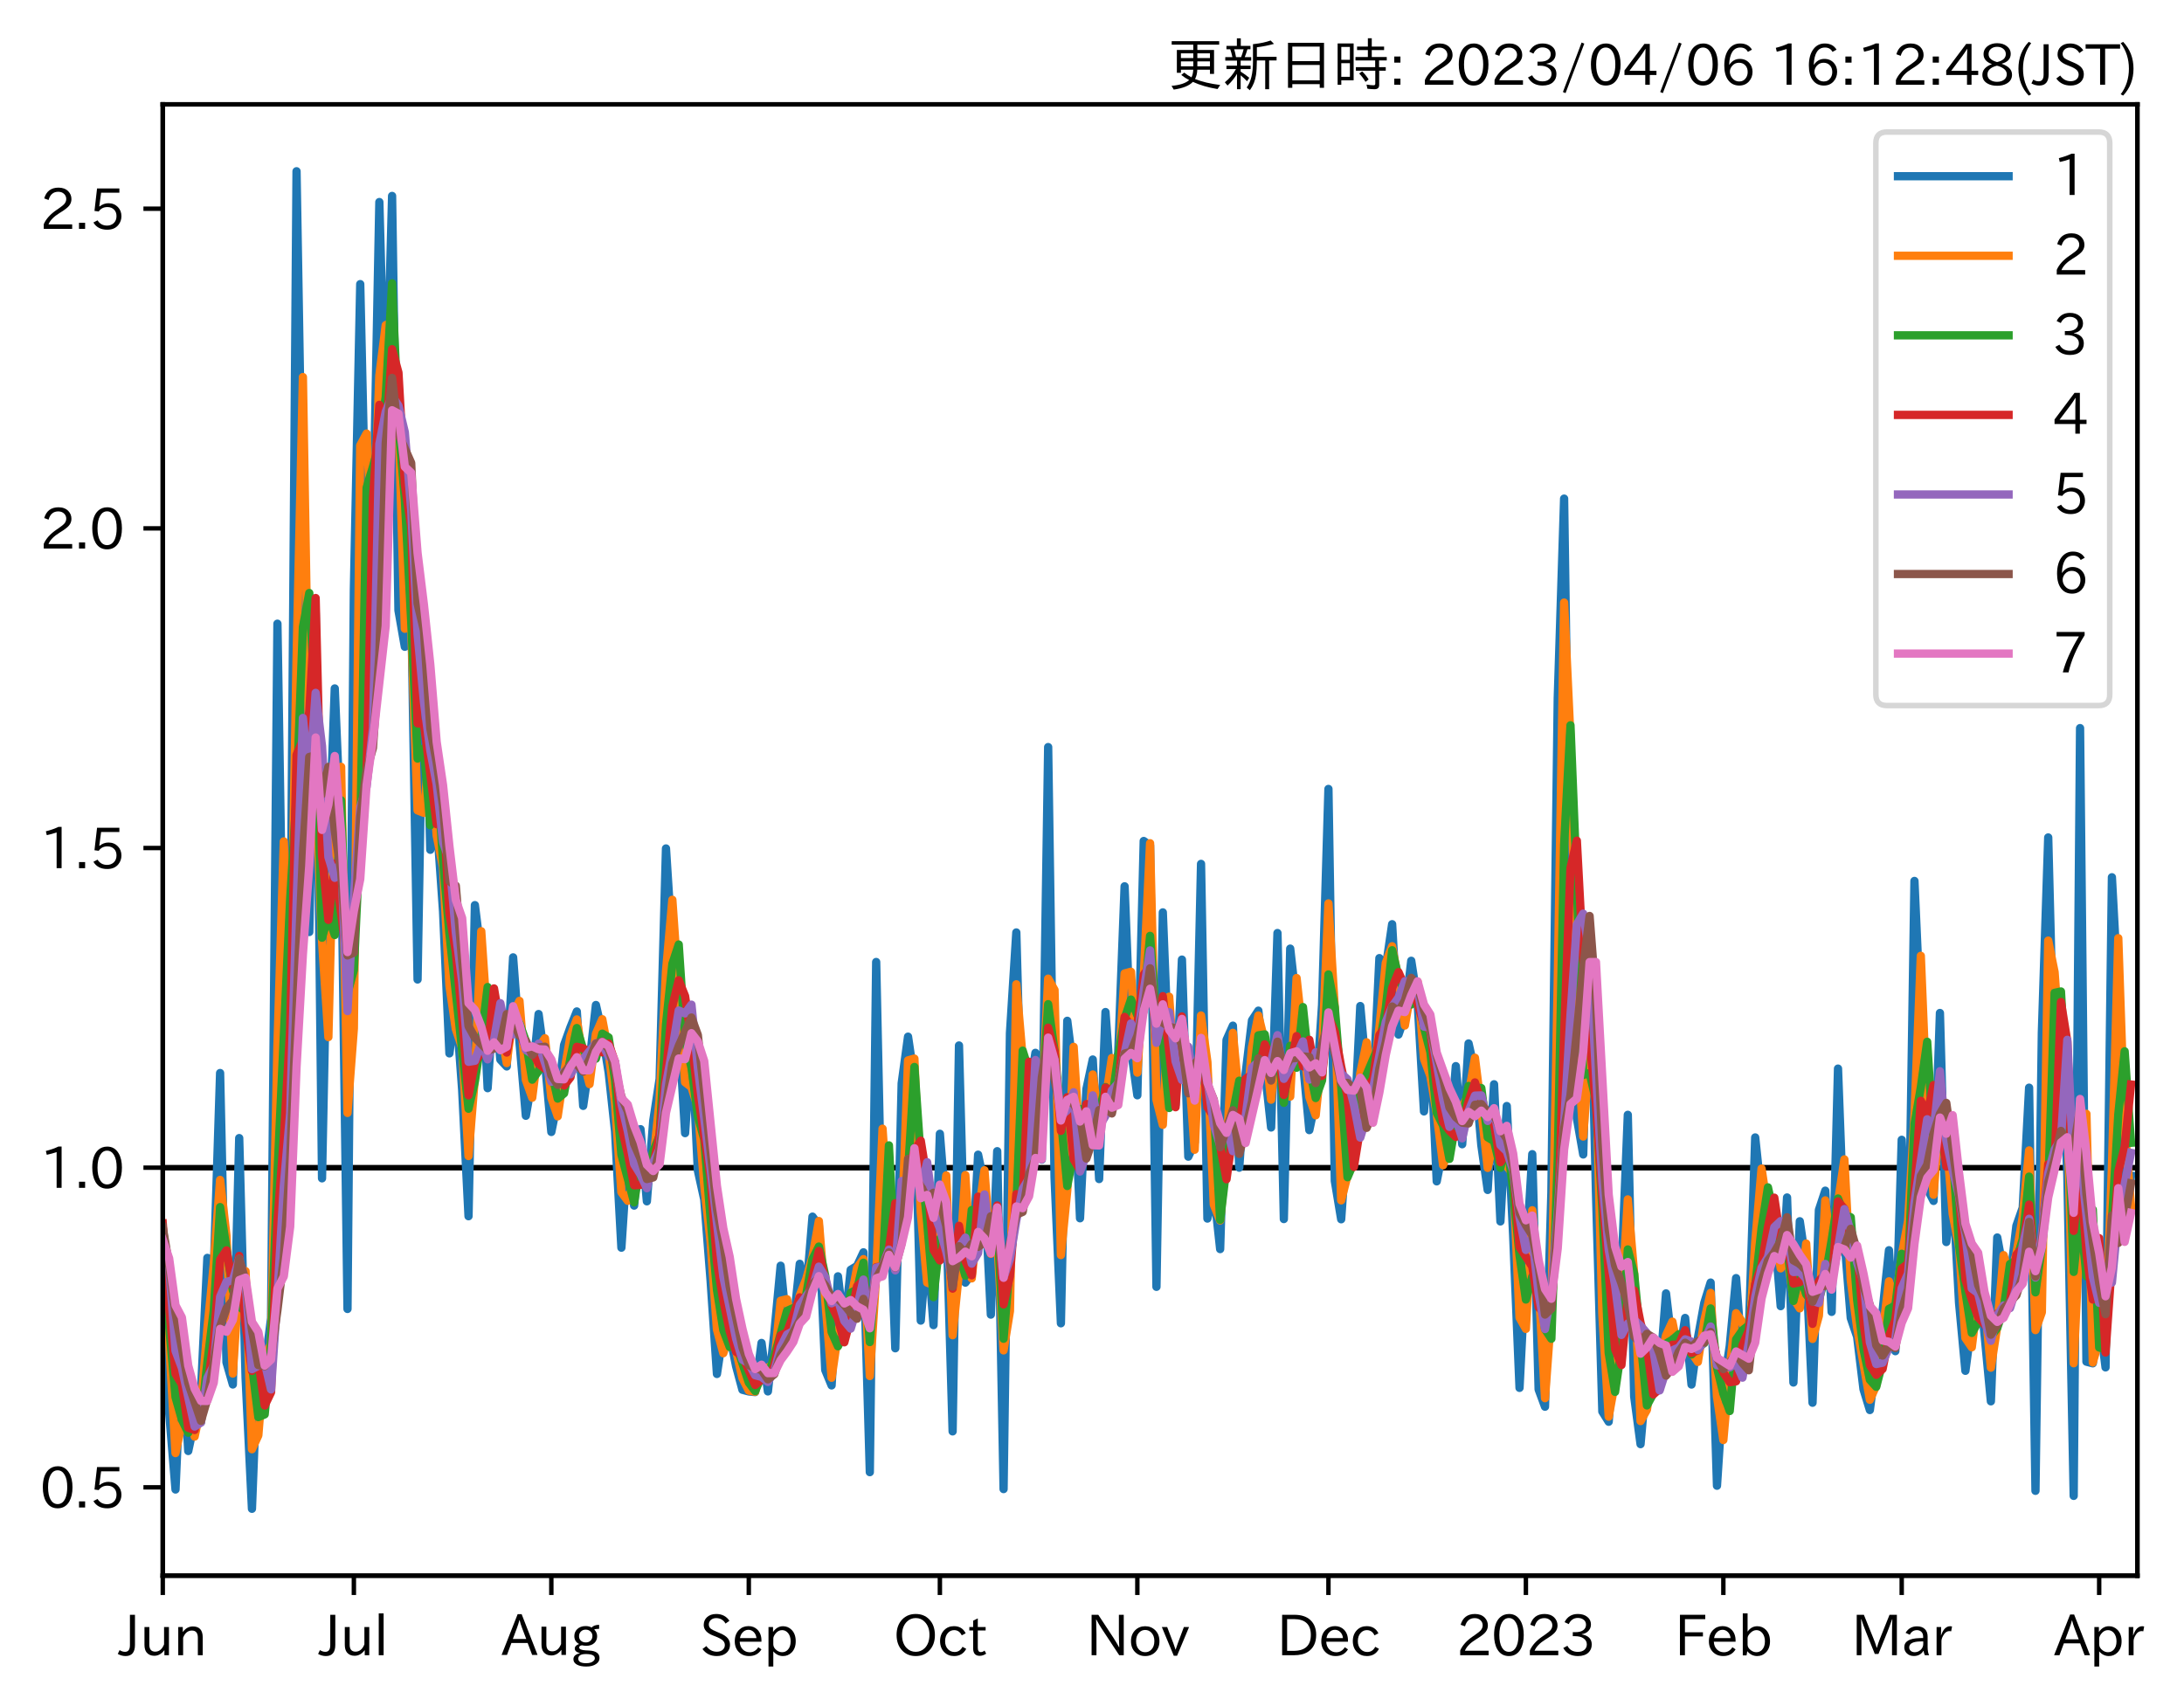 <?xml version="1.0" encoding="utf-8" standalone="no"?>
<!DOCTYPE svg PUBLIC "-//W3C//DTD SVG 1.1//EN"
  "http://www.w3.org/Graphics/SVG/1.1/DTD/svg11.dtd">
<svg xmlns:xlink="http://www.w3.org/1999/xlink" width="394.989pt" height="308.582pt" viewBox="0 0 394.989 308.582" xmlns="http://www.w3.org/2000/svg" version="1.1">
 <defs>
  <style type="text/css">*{stroke-linejoin: round; stroke-linecap: butt}</style>
 </defs>
 <g id="figure_1">
  <g id="patch_1">
   <path d="M 0 308.582 
L 394.989 308.582 
L 394.989 0 
L 0 0 
z
" style="fill: #ffffff"/>
  </g>
  <g id="axes_1">
   <g id="patch_2">
    <path d="M 29.439 284.991 
L 386.559 284.991 
L 386.559 18.879 
L 29.439 18.879 
z
" style="fill: #ffffff"/>
   </g>
   <g id="line2d_1">
    <path d="M 29.439 211.199 
L 386.559 211.199 
" clip-path="url(#p9ce8b2819f)" style="fill: none; stroke: #000000; stroke-linecap: square"/>
   </g>
   <g id="matplotlib.axis_1">
    <g id="xtick_1">
     <g id="line2d_2">
      <defs>
       <path id="m97517dacd9" d="M 0 0 
L 0 3.5 
" style="stroke: #000000; stroke-width: 0.8"/>
      </defs>
      <g>
       <use xlink:href="#m97517dacd9" x="29.439" y="284.991" style="stroke: #000000; stroke-width: 0.8"/>
      </g>
     </g>
     <g id="text_1">
      <!-- Jun -->
      <g transform="translate(21.499 299.482) scale(0.1 -0.1)">
       <defs>
        <path id="IPAexGothic-4a" d="M 1819 4634 
L 1819 1234 
Q 1819 -31 763 -31 
Q 303 -31 -125 209 
L 84 644 
Q 378 447 694 447 
Q 1250 447 1250 1203 
L 1250 4634 
L 1819 4634 
z
" transform="scale(0.016)"/>
        <path id="IPAexGothic-75" d="M 3284 63 
L 2772 63 
L 2772 644 
Q 2300 0 1625 0 
Q 1072 0 763 375 
Q 519 678 519 1241 
L 519 3250 
L 1069 3250 
L 1069 1259 
Q 1069 466 1734 466 
Q 2406 466 2734 1291 
L 2734 3250 
L 3284 3250 
L 3284 63 
z
" transform="scale(0.016)"/>
        <path id="IPAexGothic-6e" d="M 3328 63 
L 2778 63 
L 2778 2041 
Q 2778 2853 2106 2853 
Q 1428 2853 1113 2041 
L 1113 63 
L 563 63 
L 563 3250 
L 1075 3250 
L 1075 2675 
Q 1525 3316 2222 3316 
Q 3328 3316 3328 2072 
L 3328 63 
z
" transform="scale(0.016)"/>
       </defs>
       <use xlink:href="#IPAexGothic-4a"/>
       <use xlink:href="#IPAexGothic-75" x="37.988"/>
       <use xlink:href="#IPAexGothic-6e" x="98.389"/>
      </g>
     </g>
    </g>
    <g id="xtick_2">
     <g id="line2d_3">
      <g>
       <use xlink:href="#m97517dacd9" x="63.999" y="284.991" style="stroke: #000000; stroke-width: 0.8"/>
      </g>
     </g>
     <g id="text_2">
      <!-- Jul -->
      <g transform="translate(57.73 299.482) scale(0.1 -0.1)">
       <defs>
        <path id="IPAexGothic-6c" d="M 1131 63 
L 581 63 
L 581 4794 
L 1131 4794 
L 1131 63 
z
" transform="scale(0.016)"/>
       </defs>
       <use xlink:href="#IPAexGothic-4a"/>
       <use xlink:href="#IPAexGothic-75" x="37.988"/>
       <use xlink:href="#IPAexGothic-6c" x="98.389"/>
      </g>
     </g>
    </g>
    <g id="xtick_3">
     <g id="line2d_4">
      <g>
       <use xlink:href="#m97517dacd9" x="99.711" y="284.991" style="stroke: #000000; stroke-width: 0.8"/>
      </g>
     </g>
     <g id="text_3">
      <!-- Aug -->
      <g transform="translate(90.729 299.424) scale(0.1 -0.1)">
       <defs>
        <path id="IPAexGothic-41" d="M 4056 63 
L 3444 63 
L 2938 1409 
L 1100 1409 
L 603 63 
L -6 63 
L 1806 4666 
L 2259 4666 
L 4056 63 
z
M 2778 1863 
L 2316 3078 
Q 2125 3588 2028 4000 
L 2009 4000 
Q 1897 3563 1716 3078 
L 1263 1863 
L 2778 1863 
z
" transform="scale(0.016)"/>
        <path id="IPAexGothic-67" d="M 1331 1150 
Q 1006 1122 1006 900 
Q 1006 613 1763 575 
L 2131 556 
Q 3303 497 3303 -294 
Q 3303 -700 2925 -959 
Q 2519 -1253 1794 -1253 
Q 1138 -1253 738 -1028 
Q 353 -809 353 -428 
Q 353 84 1075 247 
L 1075 269 
Q 506 413 506 778 
Q 506 1116 994 1297 
Q 456 1575 456 2181 
Q 456 2650 769 2963 
Q 1128 3322 1738 3322 
Q 2125 3322 2422 3153 
Q 2650 3453 3259 3463 
L 3259 3013 
Q 2838 3003 2703 2938 
Q 3034 2613 3034 2169 
Q 3034 1728 2734 1425 
Q 2400 1094 1813 1094 
Q 1563 1094 1331 1150 
z
M 1734 2919 
Q 1409 2919 1197 2706 
Q 988 2497 988 2181 
Q 988 1872 1184 1684 
Q 1397 1472 1756 1472 
Q 2094 1472 2297 1678 
Q 2503 1881 2503 2203 
Q 2503 2497 2297 2700 
Q 2081 2919 1734 2919 
z
M 1753 159 
Q 903 159 903 -366 
Q 903 -875 1800 -875 
Q 2378 -875 2638 -606 
Q 2772 -481 2772 -313 
Q 2772 159 1753 159 
z
" transform="scale(0.016)"/>
       </defs>
       <use xlink:href="#IPAexGothic-41"/>
       <use xlink:href="#IPAexGothic-75" x="63.721"/>
       <use xlink:href="#IPAexGothic-67" x="124.121"/>
      </g>
     </g>
    </g>
    <g id="xtick_4">
     <g id="line2d_5">
      <g>
       <use xlink:href="#m97517dacd9" x="135.423" y="284.991" style="stroke: #000000; stroke-width: 0.8"/>
      </g>
     </g>
     <g id="text_4">
      <!-- Sep -->
      <g transform="translate(126.548 299.482) scale(0.1 -0.1)">
       <defs>
        <path id="IPAexGothic-53" d="M 2919 3641 
Q 2563 4259 1853 4259 
Q 1453 4259 1213 4009 
Q 1028 3803 1028 3534 
Q 1028 3238 1266 3047 
Q 1444 2913 1984 2688 
L 2200 2597 
Q 2925 2306 3191 1953 
Q 3422 1644 3422 1259 
Q 3422 644 2969 288 
Q 2559 -31 1931 -31 
Q 881 -31 313 766 
L 753 1100 
Q 1203 459 1938 459 
Q 2288 459 2534 625 
Q 2841 847 2841 1216 
Q 2841 1503 2616 1728 
Q 2375 1959 1728 2206 
L 1541 2278 
Q 453 2694 453 3481 
Q 453 4006 806 4347 
Q 1203 4725 1863 4725 
Q 2841 4725 3359 3956 
L 2919 3641 
z
" transform="scale(0.016)"/>
        <path id="IPAexGothic-65" d="M 863 1594 
Q 891 1041 1209 722 
Q 1534 397 1997 397 
Q 2606 397 2963 966 
L 3322 728 
Q 2869 -31 1931 -31 
Q 1222 -31 766 422 
Q 306 884 306 1641 
Q 306 2444 788 2925 
Q 1216 3353 1856 3353 
Q 2459 3353 2866 2956 
Q 3322 2494 3322 1722 
L 3322 1594 
L 863 1594 
z
M 2756 1997 
Q 2709 2431 2450 2681 
Q 2194 2938 1844 2938 
Q 1438 2938 1150 2591 
Q 953 2356 894 1997 
L 2756 1997 
z
" transform="scale(0.016)"/>
        <path id="IPAexGothic-70" d="M 1075 2688 
Q 1525 3341 2206 3341 
Q 2769 3341 3172 2938 
Q 3641 2469 3641 1644 
Q 3641 841 3178 372 
Q 2775 -31 2200 -31 
Q 1569 -31 1106 497 
L 1106 -1216 
L 563 -1216 
L 563 3250 
L 1075 3250 
L 1075 2688 
z
M 1106 1950 
L 1106 1291 
Q 1106 897 1516 600 
Q 1791 403 2106 403 
Q 2469 403 2725 659 
Q 3066 997 3066 1631 
Q 3066 2200 2784 2559 
Q 2503 2900 2100 2900 
Q 1656 2900 1338 2484 
Q 1106 2184 1106 1950 
z
" transform="scale(0.016)"/>
       </defs>
       <use xlink:href="#IPAexGothic-53"/>
       <use xlink:href="#IPAexGothic-65" x="58.496"/>
       <use xlink:href="#IPAexGothic-70" x="115.381"/>
      </g>
     </g>
    </g>
    <g id="xtick_5">
     <g id="line2d_6">
      <g>
       <use xlink:href="#m97517dacd9" x="169.983" y="284.991" style="stroke: #000000; stroke-width: 0.8"/>
      </g>
     </g>
     <g id="text_5">
      <!-- Oct -->
      <g transform="translate(161.548 299.482) scale(0.1 -0.1)">
       <defs>
        <path id="IPAexGothic-4f" d="M 2541 4725 
Q 3456 4725 4044 4138 
Q 4709 3472 4709 2331 
Q 4709 1219 4031 550 
Q 3450 -31 2541 -31 
Q 1638 -31 1056 550 
Q 378 1219 378 2356 
Q 378 3469 1044 4138 
Q 1631 4725 2541 4725 
z
M 2541 4266 
Q 1953 4266 1531 3844 
Q 994 3303 994 2350 
Q 994 1391 1531 863 
Q 1947 447 2541 447 
Q 3131 447 3556 863 
Q 4094 1400 4094 2375 
Q 4094 3297 3550 3844 
Q 3138 4266 2541 4266 
z
" transform="scale(0.016)"/>
        <path id="IPAexGothic-63" d="M 3269 784 
Q 2834 -31 1900 -31 
Q 1228 -31 788 409 
Q 313 891 313 1663 
Q 313 2428 788 2913 
Q 1222 3347 1881 3347 
Q 2813 3347 3206 2541 
L 2763 2309 
Q 2484 2900 1900 2900 
Q 1516 2900 1234 2619 
Q 881 2266 881 1650 
Q 881 1069 1222 728 
Q 1522 428 1956 428 
Q 2547 428 2847 1016 
L 3269 784 
z
" transform="scale(0.016)"/>
        <path id="IPAexGothic-74" d="M 2125 241 
Q 1769 -6 1397 -6 
Q 653 -6 653 831 
L 653 2859 
L 219 2859 
L 219 3250 
L 653 3250 
L 653 3966 
L 1178 4228 
L 1178 3250 
L 2063 3250 
L 2063 2859 
L 1178 2859 
L 1178 906 
Q 1178 416 1513 416 
Q 1738 416 1941 588 
L 2125 241 
z
" transform="scale(0.016)"/>
       </defs>
       <use xlink:href="#IPAexGothic-4f"/>
       <use xlink:href="#IPAexGothic-63" x="79.688"/>
       <use xlink:href="#IPAexGothic-74" x="134.082"/>
      </g>
     </g>
    </g>
    <g id="xtick_6">
     <g id="line2d_7">
      <g>
       <use xlink:href="#m97517dacd9" x="205.695" y="284.991" style="stroke: #000000; stroke-width: 0.8"/>
      </g>
     </g>
     <g id="text_6">
      <!-- Nov -->
      <g transform="translate(196.447 299.482) scale(0.1 -0.1)">
       <defs>
        <path id="IPAexGothic-4e" d="M 4244 63 
L 3731 63 
L 1697 3150 
Q 1466 3500 1141 4097 
L 1116 4097 
L 1128 3797 
Q 1159 2803 1159 2469 
L 1159 63 
L 609 63 
L 609 4634 
L 1366 4634 
L 3113 1978 
Q 3453 1447 3713 966 
L 3738 966 
Q 3694 1897 3694 2469 
L 3694 4634 
L 4244 4634 
L 4244 63 
z
" transform="scale(0.016)"/>
        <path id="IPAexGothic-6f" d="M 1919 3341 
Q 2594 3341 3056 2888 
Q 3531 2413 3531 1638 
Q 3531 888 3066 422 
Q 2609 -31 1919 -31 
Q 1228 -31 781 416 
Q 313 881 313 1656 
Q 313 2413 788 2888 
Q 1241 3341 1919 3341 
z
M 1919 2919 
Q 1519 2919 1241 2631 
Q 888 2278 888 1650 
Q 888 1031 1234 684 
Q 1516 403 1919 403 
Q 2331 403 2609 691 
Q 2956 1038 2956 1672 
Q 2956 2269 2603 2631 
Q 2316 2919 1919 2919 
z
" transform="scale(0.016)"/>
        <path id="IPAexGothic-76" d="M 3103 3250 
L 1747 6 
L 1375 6 
L 25 3250 
L 628 3250 
L 1338 1388 
L 1522 844 
L 1569 703 
L 1588 703 
Q 1641 884 1822 1388 
L 2516 3250 
L 3103 3250 
z
" transform="scale(0.016)"/>
       </defs>
       <use xlink:href="#IPAexGothic-4e"/>
       <use xlink:href="#IPAexGothic-6f" x="75.977"/>
       <use xlink:href="#IPAexGothic-76" x="136.377"/>
      </g>
     </g>
    </g>
    <g id="xtick_7">
     <g id="line2d_8">
      <g>
       <use xlink:href="#m97517dacd9" x="240.255" y="284.991" style="stroke: #000000; stroke-width: 0.8"/>
      </g>
     </g>
     <g id="text_7">
      <!-- Dec -->
      <g transform="translate(230.907 299.482) scale(0.1 -0.1)">
       <defs>
        <path id="IPAexGothic-44" d="M 609 4634 
L 1984 4634 
Q 3159 4634 3791 4050 
Q 4456 3444 4456 2356 
Q 4456 1047 3516 441 
Q 2925 63 1941 63 
L 609 63 
L 609 4634 
z
M 1172 556 
L 1894 556 
Q 3853 556 3853 2356 
Q 3853 4147 1928 4147 
L 1172 4147 
L 1172 556 
z
" transform="scale(0.016)"/>
       </defs>
       <use xlink:href="#IPAexGothic-44"/>
       <use xlink:href="#IPAexGothic-65" x="75.684"/>
       <use xlink:href="#IPAexGothic-63" x="132.568"/>
      </g>
     </g>
    </g>
    <g id="xtick_8">
     <g id="line2d_9">
      <g>
       <use xlink:href="#m97517dacd9" x="275.967" y="284.991" style="stroke: #000000; stroke-width: 0.8"/>
      </g>
     </g>
     <g id="text_8">
      <!-- 2023 -->
      <g transform="translate(263.37 299.482) scale(0.1 -0.1)">
       <defs>
        <path id="IPAexGothic-32" d="M 3659 63 
L 447 63 
L 447 594 
Q 825 1475 1894 2203 
L 2072 2322 
Q 2619 2697 2791 2906 
Q 2988 3153 2988 3444 
Q 2988 3772 2756 4003 
Q 2500 4259 2084 4259 
Q 1250 4259 991 3328 
L 497 3506 
Q 853 4725 2116 4725 
Q 2806 4725 3216 4316 
Q 3575 3947 3575 3425 
Q 3575 3038 3344 2722 
Q 3131 2416 2366 1938 
L 2231 1856 
Q 1256 1253 978 569 
L 3659 569 
L 3659 63 
z
" transform="scale(0.016)"/>
        <path id="IPAexGothic-30" d="M 2038 4725 
Q 2881 4725 3334 3944 
Q 3694 3325 3694 2344 
Q 3694 1372 3334 741 
Q 2888 -31 2016 -31 
Q 1147 -31 700 741 
Q 341 1372 341 2350 
Q 341 3713 1000 4334 
Q 1419 4725 2038 4725 
z
M 2016 4266 
Q 1516 4266 1228 3759 
Q 934 3247 934 2344 
Q 934 1456 1222 947 
Q 1513 447 2016 447 
Q 2619 447 2909 1153 
Q 3100 1622 3100 2375 
Q 3100 3256 2806 3759 
Q 2509 4266 2016 4266 
z
" transform="scale(0.016)"/>
        <path id="IPAexGothic-33" d="M 2381 2419 
Q 3506 2216 3506 1278 
Q 3506 716 3128 356 
Q 2709 -31 1944 -31 
Q 797 -31 288 881 
L 756 1131 
Q 1109 441 1938 441 
Q 2425 441 2694 691 
Q 2950 928 2950 1291 
Q 2950 1719 2566 1978 
Q 2216 2213 1644 2213 
L 1363 2213 
L 1363 2669 
L 1656 2669 
Q 2231 2669 2534 2888 
Q 2859 3119 2859 3509 
Q 2859 3934 2494 4138 
Q 2259 4278 1931 4278 
Q 1238 4278 903 3578 
L 434 3803 
Q 897 4725 1938 4725 
Q 2597 4725 3006 4394 
Q 3416 4069 3416 3534 
Q 3416 3028 3019 2706 
Q 2763 2500 2381 2444 
L 2381 2419 
z
" transform="scale(0.016)"/>
       </defs>
       <use xlink:href="#IPAexGothic-32"/>
       <use xlink:href="#IPAexGothic-30" x="62.988"/>
       <use xlink:href="#IPAexGothic-32" x="125.977"/>
       <use xlink:href="#IPAexGothic-33" x="188.965"/>
      </g>
     </g>
    </g>
    <g id="xtick_9">
     <g id="line2d_10">
      <g>
       <use xlink:href="#m97517dacd9" x="311.679" y="284.991" style="stroke: #000000; stroke-width: 0.8"/>
      </g>
     </g>
     <g id="text_9">
      <!-- Feb -->
      <g transform="translate(302.856 299.482) scale(0.1 -0.1)">
       <defs>
        <path id="IPAexGothic-46" d="M 3469 4141 
L 1172 4141 
L 1172 2656 
L 3206 2656 
L 3206 2188 
L 1172 2188 
L 1172 63 
L 609 63 
L 609 4634 
L 3469 4634 
L 3469 4141 
z
" transform="scale(0.016)"/>
        <path id="IPAexGothic-62" d="M 1125 2731 
Q 1550 3341 2219 3341 
Q 2788 3341 3191 2938 
Q 3659 2469 3659 1644 
Q 3659 838 3191 372 
Q 2788 -31 2206 -31 
Q 1559 -31 1088 516 
L 1009 44 
L 581 44 
L 581 4794 
L 1125 4794 
L 1125 2731 
z
M 1125 1997 
L 1125 1253 
Q 1125 888 1528 600 
Q 1803 403 2119 403 
Q 2488 403 2744 659 
Q 3084 1009 3084 1631 
Q 3084 2194 2803 2553 
Q 2525 2900 2125 2900 
Q 1759 2900 1438 2578 
Q 1125 2266 1125 1997 
z
" transform="scale(0.016)"/>
       </defs>
       <use xlink:href="#IPAexGothic-46"/>
       <use xlink:href="#IPAexGothic-65" x="57.178"/>
       <use xlink:href="#IPAexGothic-62" x="114.062"/>
      </g>
     </g>
    </g>
    <g id="xtick_10">
     <g id="line2d_11">
      <g>
       <use xlink:href="#m97517dacd9" x="343.935" y="284.991" style="stroke: #000000; stroke-width: 0.8"/>
      </g>
     </g>
     <g id="text_10">
      <!-- Mar -->
      <g transform="translate(334.826 299.482) scale(0.1 -0.1)">
       <defs>
        <path id="IPAexGothic-4d" d="M 5147 63 
L 4597 63 
L 4597 2534 
Q 4597 3281 4634 4134 
L 4609 4134 
Q 4356 3409 4066 2675 
L 3066 209 
L 2650 209 
L 1641 2725 
Q 1328 3506 1128 4141 
L 1103 4141 
Q 1141 3131 1141 2553 
L 1141 63 
L 609 63 
L 609 4634 
L 1416 4634 
L 2503 1944 
Q 2697 1472 2869 906 
L 2888 906 
Q 3028 1416 3234 1931 
L 4316 4634 
L 5147 4634 
L 5147 63 
z
" transform="scale(0.016)"/>
        <path id="IPAexGothic-61" d="M 3156 63 
L 2672 63 
Q 2559 303 2531 556 
L 2509 556 
Q 2147 -25 1428 -25 
Q 934 -25 622 288 
Q 347 563 347 959 
Q 347 1947 2050 1997 
L 2478 2009 
L 2478 2175 
Q 2478 2509 2288 2700 
Q 2088 2900 1775 2900 
Q 1238 2900 969 2378 
L 494 2597 
Q 938 3328 1788 3328 
Q 2375 3328 2691 3000 
Q 2984 2706 2984 2169 
L 2984 997 
Q 2984 400 3156 63 
z
M 2491 1625 
L 2141 1619 
Q 903 1591 903 953 
Q 903 728 1050 581 
Q 1231 403 1525 403 
Q 1934 403 2234 703 
Q 2491 969 2491 1344 
L 2491 1625 
z
" transform="scale(0.016)"/>
        <path id="IPAexGothic-72" d="M 2309 3316 
L 2213 2769 
Q 2106 2791 2022 2791 
Q 1653 2791 1413 2444 
Q 1113 2006 1113 1675 
L 1113 63 
L 563 63 
L 563 3250 
L 1081 3250 
L 1056 2303 
L 1069 2303 
Q 1422 3341 2097 3341 
Q 2206 3341 2309 3316 
z
" transform="scale(0.016)"/>
       </defs>
       <use xlink:href="#IPAexGothic-4d"/>
       <use xlink:href="#IPAexGothic-61" x="90.186"/>
       <use xlink:href="#IPAexGothic-72" x="145.166"/>
      </g>
     </g>
    </g>
    <g id="xtick_11">
     <g id="line2d_12">
      <g>
       <use xlink:href="#m97517dacd9" x="379.647" y="284.991" style="stroke: #000000; stroke-width: 0.8"/>
      </g>
     </g>
     <g id="text_11">
      <!-- Apr -->
      <g transform="translate(371.505 299.482) scale(0.1 -0.1)">
       <use xlink:href="#IPAexGothic-41"/>
       <use xlink:href="#IPAexGothic-70" x="63.721"/>
       <use xlink:href="#IPAexGothic-72" x="125.83"/>
      </g>
     </g>
    </g>
   </g>
   <g id="matplotlib.axis_2">
    <g id="ytick_1">
     <g id="line2d_13">
      <defs>
       <path id="mcbea81d767" d="M 0 0 
L -3.5 0 
" style="stroke: #000000; stroke-width: 0.8"/>
      </defs>
      <g>
       <use xlink:href="#mcbea81d767" x="29.439" y="269.015" style="stroke: #000000; stroke-width: 0.8"/>
      </g>
     </g>
     <g id="text_12">
      <!-- 0.5 -->
      <g transform="translate(7.2 272.76) scale(0.1 -0.1)">
       <defs>
        <path id="IPAexGothic-2e" d="M 1184 63 
L 494 63 
L 494 753 
L 1184 753 
L 1184 63 
z
" transform="scale(0.016)"/>
        <path id="IPAexGothic-35" d="M 1178 2603 
Q 1634 2963 2172 2963 
Q 2816 2963 3241 2528 
Q 3638 2113 3638 1497 
Q 3638 938 3297 513 
Q 2869 -31 2031 -31 
Q 959 -31 469 784 
L 938 1028 
Q 1309 434 2013 434 
Q 2466 434 2769 716 
Q 3081 1013 3081 1503 
Q 3081 1966 2806 2241 
Q 2519 2528 2056 2528 
Q 1406 2528 1072 2028 
L 591 2091 
L 884 4634 
L 3406 4634 
L 3406 4153 
L 1341 4153 
L 1134 2603 
L 1178 2603 
z
" transform="scale(0.016)"/>
       </defs>
       <use xlink:href="#IPAexGothic-30"/>
       <use xlink:href="#IPAexGothic-2e" x="62.988"/>
       <use xlink:href="#IPAexGothic-35" x="89.404"/>
      </g>
     </g>
    </g>
    <g id="ytick_2">
     <g id="line2d_14">
      <g>
       <use xlink:href="#mcbea81d767" x="29.439" y="211.199" style="stroke: #000000; stroke-width: 0.8"/>
      </g>
     </g>
     <g id="text_13">
      <!-- 1.0 -->
      <g transform="translate(7.2 214.944) scale(0.1 -0.1)">
       <defs>
        <path id="IPAexGothic-31" d="M 2463 63 
L 1900 63 
L 1900 4103 
Q 1372 3922 788 3797 
L 684 4231 
Q 1519 4441 2106 4731 
L 2463 4731 
L 2463 63 
z
" transform="scale(0.016)"/>
       </defs>
       <use xlink:href="#IPAexGothic-31"/>
       <use xlink:href="#IPAexGothic-2e" x="62.988"/>
       <use xlink:href="#IPAexGothic-30" x="89.404"/>
      </g>
     </g>
    </g>
    <g id="ytick_3">
     <g id="line2d_15">
      <g>
       <use xlink:href="#mcbea81d767" x="29.439" y="153.383" style="stroke: #000000; stroke-width: 0.8"/>
      </g>
     </g>
     <g id="text_14">
      <!-- 1.5 -->
      <g transform="translate(7.2 157.129) scale(0.1 -0.1)">
       <use xlink:href="#IPAexGothic-31"/>
       <use xlink:href="#IPAexGothic-2e" x="62.988"/>
       <use xlink:href="#IPAexGothic-35" x="89.404"/>
      </g>
     </g>
    </g>
    <g id="ytick_4">
     <g id="line2d_16">
      <g>
       <use xlink:href="#mcbea81d767" x="29.439" y="95.568" style="stroke: #000000; stroke-width: 0.8"/>
      </g>
     </g>
     <g id="text_15">
      <!-- 2.0 -->
      <g transform="translate(7.2 99.313) scale(0.1 -0.1)">
       <use xlink:href="#IPAexGothic-32"/>
       <use xlink:href="#IPAexGothic-2e" x="62.988"/>
       <use xlink:href="#IPAexGothic-30" x="89.404"/>
      </g>
     </g>
    </g>
    <g id="ytick_5">
     <g id="line2d_17">
      <g>
       <use xlink:href="#mcbea81d767" x="29.439" y="37.752" style="stroke: #000000; stroke-width: 0.8"/>
      </g>
     </g>
     <g id="text_16">
      <!-- 2.5 -->
      <g transform="translate(7.2 41.498) scale(0.1 -0.1)">
       <use xlink:href="#IPAexGothic-32"/>
       <use xlink:href="#IPAexGothic-2e" x="62.988"/>
       <use xlink:href="#IPAexGothic-35" x="89.404"/>
      </g>
     </g>
    </g>
   </g>
   <g id="line2d_18">
    <path d="M 29.439 227.412 
L 30.591 255.472 
L 31.743 269.406 
L 32.895 242.946 
L 34.047 262.441 
L 36.351 251.639 
L 37.503 227.515 
L 38.655 229.941 
L 39.807 194.078 
L 40.959 246.404 
L 42.111 250.412 
L 43.263 205.847 
L 44.415 249.191 
L 45.567 272.895 
L 46.719 243.091 
L 47.871 247.56 
L 49.023 238.429 
L 50.175 112.81 
L 51.327 184.323 
L 52.479 181.499 
L 53.631 30.975 
L 55.935 168.571 
L 57.087 110.868 
L 58.239 213.126 
L 59.391 156.294 
L 60.543 124.518 
L 61.695 151.875 
L 62.847 236.752 
L 63.999 106.655 
L 65.151 51.387 
L 66.303 102.788 
L 67.455 95.926 
L 68.607 36.543 
L 69.759 79.378 
L 70.911 35.44 
L 72.063 110.397 
L 73.215 116.98 
L 74.367 109.726 
L 75.519 177.161 
L 76.671 110.815 
L 77.823 153.702 
L 78.975 148.461 
L 80.127 164.812 
L 81.279 190.526 
L 82.431 181.526 
L 83.583 197.097 
L 84.735 219.977 
L 85.887 163.71 
L 87.039 173.022 
L 88.191 196.818 
L 89.343 179.527 
L 90.495 191.661 
L 91.647 192.888 
L 92.799 173.159 
L 93.951 188.502 
L 95.103 201.809 
L 96.255 195.198 
L 97.407 183.412 
L 98.559 192.047 
L 99.711 204.738 
L 100.863 199.026 
L 102.015 189.017 
L 103.167 185.81 
L 104.319 182.942 
L 105.471 200.02 
L 106.623 192.032 
L 107.775 181.775 
L 108.927 186.871 
L 110.079 193.984 
L 111.231 204.601 
L 112.383 225.669 
L 113.535 207.99 
L 114.687 218.057 
L 115.839 204.233 
L 116.991 217.282 
L 118.143 202.721 
L 119.295 195.142 
L 120.447 153.461 
L 121.599 171.531 
L 122.751 185.829 
L 123.903 204.95 
L 125.055 187.736 
L 126.207 211.671 
L 127.359 216.921 
L 128.511 231.588 
L 129.663 248.51 
L 130.815 240.826 
L 131.967 241.3 
L 133.119 247.073 
L 134.271 251.368 
L 135.423 251.669 
L 136.575 251.785 
L 137.727 242.9 
L 138.879 251.663 
L 140.031 241.186 
L 141.183 228.93 
L 142.335 240.67 
L 143.487 239.69 
L 144.639 228.587 
L 145.791 234.115 
L 146.943 220.054 
L 148.095 221.634 
L 149.247 247.789 
L 150.399 250.578 
L 151.551 230.848 
L 152.703 240.571 
L 153.855 229.668 
L 155.007 228.965 
L 156.159 226.507 
L 157.311 266.268 
L 158.463 173.995 
L 159.615 228.352 
L 160.767 212.968 
L 161.919 243.864 
L 163.071 195.951 
L 164.223 187.501 
L 165.375 195.33 
L 166.527 238.856 
L 167.679 224.564 
L 168.831 239.675 
L 169.983 205.067 
L 171.135 219.658 
L 172.287 258.894 
L 173.439 189.096 
L 174.591 231.989 
L 175.743 230.452 
L 176.895 208.849 
L 178.047 214.413 
L 179.199 237.775 
L 180.351 208.216 
L 181.503 269.329 
L 182.655 186.857 
L 183.807 168.653 
L 184.959 211.199 
L 186.111 197.903 
L 187.263 190.428 
L 188.415 209.746 
L 189.567 135.124 
L 190.719 212.926 
L 191.871 239.344 
L 193.023 184.632 
L 194.175 193.893 
L 195.327 220.352 
L 196.479 197.002 
L 197.631 191.634 
L 198.783 213.254 
L 199.935 183.049 
L 201.087 199.198 
L 202.239 190.347 
L 203.391 160.31 
L 204.543 189.784 
L 205.695 198.104 
L 206.847 152.111 
L 207.999 152.92 
L 209.151 232.748 
L 210.303 165.024 
L 211.455 194.086 
L 212.607 199.838 
L 213.759 173.565 
L 214.911 209.205 
L 216.063 206.691 
L 217.215 156.25 
L 218.367 220.403 
L 219.519 215.285 
L 220.671 225.924 
L 221.823 188.099 
L 222.975 185.512 
L 224.127 211.199 
L 225.279 194.16 
L 226.431 184.552 
L 227.583 182.799 
L 229.887 203.93 
L 231.039 168.757 
L 232.191 220.491 
L 233.343 171.577 
L 235.647 192.116 
L 236.799 204.403 
L 237.951 198.988 
L 239.103 181.777 
L 240.255 142.697 
L 241.407 213.581 
L 242.559 220.53 
L 243.711 204.081 
L 244.863 205.292 
L 246.015 181.962 
L 247.167 194.794 
L 248.319 197.433 
L 249.471 173.296 
L 250.623 175.045 
L 251.775 167.162 
L 252.927 187.121 
L 254.079 183.834 
L 255.231 173.778 
L 256.383 181.239 
L 257.535 201.02 
L 258.687 187.829 
L 259.839 213.669 
L 260.991 207.769 
L 262.143 207.295 
L 263.295 192.832 
L 264.447 206.958 
L 265.599 188.728 
L 266.751 193.851 
L 267.903 207.103 
L 269.055 215.224 
L 270.207 196.114 
L 271.359 220.92 
L 272.511 200.047 
L 273.663 223.444 
L 274.815 251.025 
L 275.967 228.181 
L 277.119 208.755 
L 278.271 251.311 
L 279.423 254.432 
L 280.575 215.743 
L 281.727 126.299 
L 282.879 90.185 
L 284.031 169.011 
L 285.183 202.233 
L 286.335 208.81 
L 287.487 167.736 
L 288.639 215.685 
L 289.791 255.305 
L 290.943 257.151 
L 292.095 241.911 
L 293.247 230.364 
L 294.399 201.639 
L 295.551 252.591 
L 296.703 261.203 
L 297.855 248.191 
L 299.007 245.888 
L 300.159 248.529 
L 301.311 233.938 
L 302.463 243.874 
L 303.615 245.699 
L 304.767 238.379 
L 305.919 250.422 
L 307.071 242.025 
L 308.223 235.68 
L 309.375 231.978 
L 310.527 268.726 
L 311.679 251.01 
L 312.831 243.448 
L 313.983 231.174 
L 315.135 246.471 
L 316.287 240.806 
L 317.439 205.73 
L 318.591 216.742 
L 319.743 221.239 
L 320.895 222.05 
L 322.047 236.244 
L 323.199 216.588 
L 324.351 250.057 
L 325.503 220.887 
L 326.655 228.8 
L 327.807 253.713 
L 328.959 218.851 
L 330.111 215.358 
L 331.263 237.28 
L 332.415 193.279 
L 333.567 224.105 
L 334.719 238.38 
L 335.871 241.772 
L 337.023 251.27 
L 338.175 255.032 
L 340.479 237.066 
L 341.631 226.13 
L 342.783 244.387 
L 343.935 206.158 
L 345.087 233.766 
L 346.239 159.337 
L 347.391 185.328 
L 348.543 214.963 
L 349.695 217.212 
L 350.847 183.218 
L 351.999 224.646 
L 353.151 214.214 
L 354.303 235.629 
L 355.455 247.937 
L 356.607 239.212 
L 357.759 229.202 
L 360.063 253.458 
L 361.215 223.824 
L 362.367 230.111 
L 363.519 231.751 
L 364.671 221.725 
L 365.823 218.439 
L 366.975 196.729 
L 368.127 269.645 
L 369.279 186.806 
L 370.431 151.47 
L 371.583 196.795 
L 372.735 186.09 
L 373.887 212.367 
L 375.039 270.558 
L 376.191 131.696 
L 377.343 246.286 
L 378.495 246.583 
L 379.647 237.988 
L 380.799 247.319 
L 381.951 158.671 
L 383.103 179.975 
L 384.255 223.431 
L 385.407 212.644 
L 385.407 212.644 
" clip-path="url(#p9ce8b2819f)" style="fill: none; stroke: #1f77b4; stroke-width: 1.5; stroke-linecap: square"/>
   </g>
   <g id="line2d_19">
    <path d="M 29.439 230.93 
L 30.591 242.602 
L 31.743 262.817 
L 32.895 257.426 
L 34.047 253.337 
L 35.199 259.836 
L 36.351 254.434 
L 37.503 240.415 
L 38.655 228.735 
L 39.807 213.418 
L 40.959 223.502 
L 42.111 248.433 
L 43.263 230.677 
L 44.415 229.913 
L 45.567 262.12 
L 46.719 259.625 
L 47.871 245.356 
L 49.023 243.119 
L 50.175 189.282 
L 51.327 152.19 
L 52.479 182.918 
L 53.631 119.473 
L 54.783 68.197 
L 55.935 137.67 
L 57.087 141.957 
L 58.239 170.127 
L 59.391 187.58 
L 60.543 141.084 
L 61.695 138.693 
L 62.847 201.293 
L 63.999 186 
L 65.151 80.567 
L 66.303 78.414 
L 67.455 99.383 
L 68.607 67.932 
L 69.759 58.815 
L 70.911 58.306 
L 72.063 75.699 
L 73.215 113.714 
L 74.367 113.384 
L 75.519 146.57 
L 76.671 147.022 
L 77.823 133.444 
L 78.975 151.101 
L 80.127 156.833 
L 81.279 178.224 
L 82.431 186.098 
L 83.583 189.532 
L 84.735 209.091 
L 85.887 194.808 
L 87.039 168.435 
L 88.191 185.419 
L 89.343 188.442 
L 90.495 185.725 
L 91.647 192.276 
L 92.799 183.362 
L 93.951 181.032 
L 95.103 195.324 
L 96.255 198.546 
L 97.407 189.431 
L 98.559 187.797 
L 99.711 198.549 
L 100.863 201.914 
L 102.015 194.115 
L 103.167 187.422 
L 104.319 184.383 
L 105.471 191.751 
L 106.623 196.087 
L 107.775 186.998 
L 108.927 184.346 
L 110.079 190.474 
L 111.231 199.403 
L 112.383 215.633 
L 113.535 217.185 
L 114.687 213.135 
L 115.839 211.352 
L 116.991 210.941 
L 118.143 210.229 
L 119.295 198.987 
L 120.447 175.732 
L 121.599 162.745 
L 123.903 195.738 
L 125.055 196.627 
L 126.207 200.268 
L 127.359 214.327 
L 128.511 224.517 
L 129.663 240.462 
L 130.815 244.758 
L 131.967 241.063 
L 133.119 244.236 
L 134.271 249.25 
L 135.423 251.519 
L 136.575 251.727 
L 137.727 247.467 
L 138.879 247.402 
L 140.031 246.596 
L 141.183 235.263 
L 142.335 234.987 
L 143.487 240.182 
L 144.639 234.305 
L 145.791 231.391 
L 146.943 227.332 
L 148.095 220.847 
L 150.399 249.196 
L 151.551 241.28 
L 152.703 235.839 
L 153.855 235.282 
L 155.007 229.317 
L 156.159 227.744 
L 157.311 248.883 
L 158.463 230.621 
L 159.615 204.148 
L 160.767 220.939 
L 161.919 229.636 
L 163.071 222.626 
L 164.223 191.792 
L 165.375 191.472 
L 166.527 219.272 
L 167.679 231.979 
L 168.831 232.421 
L 169.983 223.814 
L 171.135 212.595 
L 172.287 241.502 
L 173.439 230.098 
L 174.591 212.537 
L 175.743 231.223 
L 176.895 220.196 
L 178.047 211.665 
L 179.199 226.774 
L 180.351 224.053 
L 181.503 244.244 
L 182.655 237.116 
L 183.807 178.033 
L 186.111 204.732 
L 187.263 194.218 
L 188.415 200.456 
L 189.567 177.011 
L 190.719 179.06 
L 191.871 227.005 
L 193.023 215.294 
L 194.175 189.34 
L 195.327 207.855 
L 196.479 209.255 
L 197.631 194.345 
L 198.783 202.915 
L 199.935 199.041 
L 201.087 191.364 
L 202.239 194.847 
L 203.391 176.075 
L 204.543 175.764 
L 205.695 194.009 
L 206.847 176.86 
L 207.999 152.516 
L 209.151 198.917 
L 210.303 203.449 
L 211.455 180.274 
L 212.607 196.994 
L 213.759 187.319 
L 214.911 192.563 
L 216.063 207.955 
L 217.215 183.675 
L 218.367 192.092 
L 219.519 217.874 
L 220.671 220.738 
L 221.823 208.514 
L 222.975 186.811 
L 224.127 198.999 
L 225.279 202.972 
L 226.431 189.44 
L 227.583 183.678 
L 228.735 188.335 
L 229.887 198.897 
L 231.039 187.449 
L 232.191 197.18 
L 233.343 198.341 
L 234.495 176.895 
L 236.799 198.406 
L 237.951 201.725 
L 239.103 190.654 
L 240.255 163.401 
L 241.407 182.425 
L 242.559 217.11 
L 243.711 212.601 
L 244.863 204.688 
L 246.015 194.139 
L 247.167 188.527 
L 248.319 196.12 
L 249.471 185.88 
L 250.623 174.173 
L 251.775 171.154 
L 252.927 177.474 
L 254.079 185.487 
L 255.231 178.892 
L 256.383 177.555 
L 257.535 191.49 
L 258.687 194.589 
L 259.839 201.413 
L 260.991 210.756 
L 262.143 207.532 
L 263.295 200.27 
L 264.447 200.092 
L 265.599 198.166 
L 266.751 191.314 
L 267.903 200.651 
L 269.055 211.235 
L 270.207 206.046 
L 271.359 209.169 
L 272.511 210.953 
L 273.663 212.342 
L 274.815 238.302 
L 275.967 240.354 
L 277.119 218.904 
L 278.271 232.401 
L 279.423 252.888 
L 280.575 237.15 
L 281.727 177.578 
L 282.879 108.989 
L 284.031 133.576 
L 285.183 186.603 
L 286.335 205.566 
L 287.487 189.804 
L 288.639 193.855 
L 289.791 237.669 
L 290.943 256.234 
L 292.095 249.907 
L 293.247 236.321 
L 294.399 216.936 
L 295.551 230.425 
L 296.703 257.03 
L 297.855 254.991 
L 299.007 247.048 
L 300.159 247.219 
L 301.311 241.545 
L 302.463 239.046 
L 303.615 244.792 
L 304.767 242.118 
L 305.919 244.621 
L 307.071 246.333 
L 308.223 238.91 
L 309.375 233.847 
L 310.527 252.592 
L 311.679 260.457 
L 312.831 247.319 
L 313.983 237.522 
L 315.135 239.155 
L 316.287 243.687 
L 317.439 224.764 
L 318.591 211.367 
L 319.743 219.014 
L 320.895 221.645 
L 322.047 229.405 
L 323.199 226.898 
L 324.351 234.832 
L 325.503 236.644 
L 326.655 224.92 
L 327.807 242.168 
L 328.959 237.975 
L 330.111 217.118 
L 331.263 226.918 
L 332.415 217.471 
L 333.567 209.702 
L 334.719 231.509 
L 335.871 240.093 
L 338.175 253.175 
L 339.327 250.621 
L 341.631 231.755 
L 342.783 235.715 
L 343.935 227.087 
L 345.087 220.857 
L 346.239 201.979 
L 347.391 172.88 
L 348.543 201.015 
L 349.695 216.093 
L 350.847 201.361 
L 351.999 205.69 
L 353.151 219.556 
L 354.303 225.485 
L 355.455 242.006 
L 356.607 243.689 
L 357.759 234.342 
L 358.911 235.172 
L 360.063 247.37 
L 361.215 239.894 
L 362.367 227.017 
L 363.519 230.935 
L 364.671 226.864 
L 365.823 220.094 
L 366.975 208.079 
L 368.127 240.576 
L 369.279 237.347 
L 370.431 170.131 
L 371.583 175.823 
L 372.735 191.548 
L 373.887 199.907 
L 375.039 246.573 
L 376.191 222.041 
L 377.343 201.463 
L 378.495 246.435 
L 379.647 242.395 
L 380.799 242.783 
L 381.951 211.199 
L 383.103 169.684 
L 384.255 203.604 
L 385.407 218.171 
L 385.407 218.171 
" clip-path="url(#p9ce8b2819f)" style="fill: none; stroke: #ff7f0e; stroke-width: 1.5; stroke-linecap: square"/>
   </g>
   <g id="line2d_20">
    <path d="M 29.439 229.123 
L 30.591 239.928 
L 31.743 252.699 
L 32.895 256.78 
L 34.047 259.139 
L 35.199 254.622 
L 36.351 257.208 
L 37.503 246.388 
L 38.655 237.056 
L 39.807 218.326 
L 42.111 233.387 
L 43.263 236.234 
L 44.415 237.293 
L 46.719 256.313 
L 47.871 255.823 
L 49.023 243.109 
L 50.175 212.365 
L 52.479 162.563 
L 53.631 143.841 
L 54.783 113.406 
L 55.935 107.257 
L 57.087 129.128 
L 58.239 169.61 
L 59.391 165.646 
L 60.543 169.116 
L 61.695 144.753 
L 62.847 179.648 
L 63.999 175.438 
L 65.151 150.711 
L 66.303 88.209 
L 67.455 84.394 
L 68.607 80.115 
L 69.759 71.805 
L 70.911 51.239 
L 72.063 76.932 
L 73.215 90.291 
L 74.367 112.393 
L 75.519 137.202 
L 76.671 135.363 
L 77.823 149.277 
L 78.975 138.585 
L 80.127 155.796 
L 81.279 168.9 
L 84.735 200.539 
L 85.887 195.575 
L 87.039 187.912 
L 88.191 178.525 
L 89.343 183.482 
L 90.495 189.524 
L 91.647 188.154 
L 92.799 186.184 
L 93.951 185.096 
L 95.103 188.316 
L 96.255 195.282 
L 97.407 193.688 
L 98.559 190.309 
L 99.711 193.69 
L 100.863 198.708 
L 102.015 197.755 
L 103.167 191.403 
L 104.319 185.945 
L 105.471 189.799 
L 106.623 191.845 
L 107.775 191.481 
L 108.927 186.956 
L 110.079 187.634 
L 111.231 195.356 
L 112.383 208.84 
L 114.687 217.477 
L 115.839 210.242 
L 116.991 213.363 
L 118.143 208.263 
L 119.295 205.402 
L 120.447 185.324 
L 121.599 174.344 
L 122.751 170.831 
L 123.903 188.12 
L 125.055 193.123 
L 126.207 201.849 
L 127.359 206.082 
L 128.511 220.403 
L 129.663 233.237 
L 130.815 240.584 
L 131.967 243.621 
L 133.119 243.115 
L 135.423 250.065 
L 136.575 251.608 
L 137.727 248.893 
L 138.879 248.891 
L 140.031 245.382 
L 142.335 237.102 
L 143.487 236.583 
L 144.639 236.477 
L 145.791 234.242 
L 146.943 227.752 
L 148.095 225.468 
L 149.247 230.719 
L 150.399 240.922 
L 151.551 243.507 
L 152.703 241.044 
L 153.855 233.827 
L 155.007 233.223 
L 156.159 228.389 
L 157.311 242.74 
L 158.463 229.269 
L 159.615 229.871 
L 160.767 207.161 
L 161.919 229.21 
L 163.071 219.501 
L 164.223 212.031 
L 165.375 192.982 
L 166.527 209.581 
L 167.679 221.066 
L 168.831 234.617 
L 169.983 224.065 
L 171.135 222.447 
L 172.287 230.765 
L 173.439 226.736 
L 174.591 230.732 
L 175.743 218.851 
L 176.895 224.281 
L 178.047 218.302 
L 179.199 221.124 
L 180.351 220.935 
L 181.503 242.142 
L 182.655 228.364 
L 183.807 218.449 
L 184.959 190.03 
L 186.111 193.727 
L 187.263 200.139 
L 188.415 199.611 
L 189.567 181.624 
L 190.719 190.092 
L 193.023 214.51 
L 194.175 208.573 
L 195.327 200.569 
L 196.479 204.342 
L 197.631 203.653 
L 198.783 200.974 
L 199.935 196.618 
L 201.087 199.093 
L 202.239 191.026 
L 203.391 184.214 
L 204.543 180.79 
L 205.695 183.611 
L 206.847 181.298 
L 207.999 169.271 
L 209.151 184.906 
L 210.303 188.492 
L 211.455 200.403 
L 212.607 187.109 
L 213.759 189.612 
L 214.911 195.033 
L 216.063 197.447 
L 217.215 192.748 
L 218.367 197.145 
L 219.519 200.314 
L 220.671 220.626 
L 222.975 201.296 
L 224.127 195.464 
L 225.279 197.406 
L 226.431 197.114 
L 227.583 187.261 
L 228.735 187.085 
L 229.887 193.742 
L 231.039 189.55 
L 232.191 199.47 
L 233.343 189.153 
L 234.495 193.119 
L 235.647 182.151 
L 236.799 193.164 
L 237.951 198.601 
L 239.103 195.401 
L 240.255 176.247 
L 241.407 182.209 
L 242.559 196.443 
L 243.711 212.928 
L 244.863 210.215 
L 246.015 197.539 
L 247.167 194.358 
L 249.471 188.916 
L 250.623 182.357 
L 251.775 171.871 
L 252.927 176.669 
L 254.079 179.625 
L 255.231 181.687 
L 256.383 179.678 
L 257.535 185.827 
L 258.687 190.281 
L 259.839 201.282 
L 260.991 203.568 
L 262.143 209.614 
L 263.295 202.821 
L 264.447 202.54 
L 265.599 196.412 
L 266.751 196.743 
L 267.903 196.796 
L 269.055 205.709 
L 270.207 206.4 
L 271.359 211.223 
L 272.511 206.204 
L 273.663 215.276 
L 274.815 227.043 
L 275.967 235.049 
L 277.119 230.894 
L 278.271 231.015 
L 279.423 240.404 
L 280.575 242.143 
L 281.727 209.559 
L 282.879 152.791 
L 284.031 131.18 
L 285.183 159.88 
L 286.335 194.435 
L 287.487 194.079 
L 288.639 199.039 
L 289.791 218.687 
L 290.943 244.704 
L 292.095 251.75 
L 293.247 243.878 
L 294.399 225.986 
L 295.551 230.404 
L 297.855 254.2 
L 299.007 252.077 
L 301.311 243.018 
L 302.463 242.328 
L 303.615 241.322 
L 304.767 242.708 
L 305.919 244.982 
L 307.071 243.765 
L 308.223 242.928 
L 309.375 236.657 
L 310.527 247.335 
L 311.679 252.068 
L 312.831 255.212 
L 313.983 242.265 
L 315.135 240.61 
L 316.287 239.709 
L 317.439 232.583 
L 318.591 222.157 
L 319.743 214.756 
L 320.895 220.035 
L 322.047 226.756 
L 323.199 225.307 
L 324.351 235.305 
L 325.503 230.401 
L 326.655 234.101 
L 327.807 235.597 
L 328.959 235.016 
L 330.111 230.998 
L 331.263 224.299 
L 332.415 216.771 
L 333.567 219.728 
L 334.719 220.169 
L 335.871 235.061 
L 337.023 243.991 
L 338.175 249.555 
L 339.327 250.838 
L 340.479 246.347 
L 341.631 236.74 
L 342.783 236.167 
L 343.935 226.769 
L 345.087 229.365 
L 346.239 203.388 
L 347.391 196.659 
L 348.543 188.424 
L 349.695 206.664 
L 350.847 206.07 
L 351.999 209.659 
L 353.151 208.601 
L 354.303 225.206 
L 355.455 233.602 
L 356.607 241.085 
L 357.759 239.116 
L 358.911 236.539 
L 360.063 241.725 
L 361.215 240.19 
L 362.367 236.748 
L 363.519 228.621 
L 364.671 227.958 
L 365.823 224.131 
L 366.975 212.814 
L 368.127 233.751 
L 369.279 225.457 
L 370.431 214.85 
L 371.583 179.577 
L 372.735 179.326 
L 373.887 198.878 
L 375.039 230.048 
L 376.191 218.911 
L 377.343 230.841 
L 378.495 218.787 
L 379.647 243.713 
L 380.799 244.069 
L 381.951 220.924 
L 383.103 201.609 
L 384.255 190.149 
L 385.407 206.694 
L 385.407 206.694 
" clip-path="url(#p9ce8b2819f)" style="fill: none; stroke: #2ca02c; stroke-width: 1.5; stroke-linecap: square"/>
   </g>
   <g id="line2d_21">
    <path d="M 29.439 221.275 
L 30.591 236.505 
L 31.743 248.479 
L 32.895 250.372 
L 34.047 258.241 
L 35.199 258.642 
L 36.351 253.888 
L 37.503 250.743 
L 38.655 242.559 
L 39.807 227.833 
L 40.959 226.153 
L 42.111 232.537 
L 43.263 227.154 
L 44.415 239.663 
L 45.567 247.95 
L 46.719 246.125 
L 47.871 254.22 
L 49.023 251.825 
L 50.175 220.969 
L 51.327 205.919 
L 52.479 186.136 
L 53.631 136.533 
L 54.783 133.904 
L 55.935 128.78 
L 57.087 108.165 
L 58.239 154.662 
L 59.391 166.382 
L 60.543 156.223 
L 62.847 174.127 
L 63.999 164.057 
L 65.151 151.003 
L 66.303 139.789 
L 67.455 90.162 
L 68.607 73.227 
L 69.759 79.931 
L 70.911 63.163 
L 72.063 67.395 
L 73.215 87.609 
L 74.367 95.307 
L 75.519 130.829 
L 76.671 130.924 
L 78.975 149.073 
L 80.127 145.515 
L 81.279 165.231 
L 82.431 172.156 
L 83.583 183.99 
L 84.735 198.107 
L 85.887 192.196 
L 87.039 190.268 
L 88.191 190.194 
L 89.343 178.776 
L 90.495 185.572 
L 91.647 190.373 
L 92.799 184.548 
L 93.951 186.767 
L 95.103 189.473 
L 96.255 190.069 
L 97.407 192.41 
L 100.863 195.044 
L 102.015 196.351 
L 103.167 194.867 
L 104.319 189.335 
L 105.471 189.604 
L 106.623 190.361 
L 107.775 189.395 
L 108.927 190.343 
L 110.079 188.747 
L 111.231 192.085 
L 112.383 203.694 
L 113.535 208.628 
L 114.687 214.391 
L 115.839 214.306 
L 116.991 212.043 
L 118.143 210.792 
L 119.295 205.111 
L 120.447 194.096 
L 121.599 181.995 
L 122.751 177.3 
L 123.903 180.166 
L 125.055 188.024 
L 126.207 198.023 
L 128.511 213.037 
L 129.663 228.257 
L 130.815 235.195 
L 131.967 240.763 
L 133.119 244.498 
L 134.271 245.259 
L 136.575 250.499 
L 137.727 249.519 
L 138.879 249.595 
L 140.031 247.032 
L 141.183 241.548 
L 142.335 240.988 
L 144.639 234.647 
L 145.791 235.892 
L 148.095 226.257 
L 149.247 231.579 
L 150.399 236.122 
L 151.551 238.507 
L 152.703 242.783 
L 153.855 238.332 
L 155.007 232.635 
L 156.159 231.587 
L 157.311 239.647 
L 158.463 229.193 
L 159.615 229.041 
L 160.767 225.896 
L 161.919 217.633 
L 163.071 221.786 
L 164.223 212.266 
L 165.375 208.066 
L 166.527 206.313 
L 167.679 213.521 
L 168.831 226.061 
L 169.983 227.981 
L 171.135 222.98 
L 172.287 233.074 
L 173.439 221.71 
L 174.591 228.076 
L 175.743 230.662 
L 176.895 216.433 
L 178.047 221.899 
L 179.199 223.537 
L 180.351 218.035 
L 181.503 235.928 
L 182.655 230.806 
L 183.807 215.976 
L 184.959 216.68 
L 186.111 192.042 
L 187.263 192.91 
L 188.415 202.612 
L 189.567 185.877 
L 190.719 190.176 
L 191.871 204.537 
L 193.023 198.449 
L 194.175 209.677 
L 195.327 211.635 
L 196.479 199.687 
L 197.631 201.282 
L 198.783 206.126 
L 199.935 196.714 
L 201.087 197.268 
L 202.239 196.961 
L 203.391 183.924 
L 204.543 185.627 
L 205.695 185.326 
L 206.847 176.313 
L 207.999 174.67 
L 209.151 188.327 
L 210.303 180.177 
L 212.607 200.262 
L 213.759 183.84 
L 214.911 194.797 
L 216.063 198.049 
L 217.215 188.19 
L 218.367 200.271 
L 219.519 201.939 
L 220.671 207.269 
L 221.823 213.29 
L 222.975 204.949 
L 224.127 203.848 
L 225.279 195.139 
L 226.431 194.306 
L 227.583 193.674 
L 228.735 188.889 
L 229.887 191.502 
L 231.039 187.893 
L 232.191 198.041 
L 233.343 193.006 
L 234.495 187.405 
L 235.647 192.869 
L 236.799 188.067 
L 237.951 194.645 
L 239.103 194.587 
L 240.255 183.841 
L 241.407 186.6 
L 242.559 192.922 
L 243.711 198.396 
L 244.863 211.066 
L 247.167 196.858 
L 248.319 195.133 
L 249.471 187.21 
L 250.623 185.572 
L 251.775 178.7 
L 252.927 175.833 
L 254.079 178.493 
L 255.231 178.185 
L 256.383 181.575 
L 257.535 185.331 
L 258.687 186.33 
L 259.839 196.546 
L 260.991 202.936 
L 262.143 204.511 
L 263.295 205.627 
L 264.447 203.868 
L 265.599 199.222 
L 266.751 195.776 
L 267.903 199.414 
L 269.055 201.67 
L 270.207 203.378 
L 271.359 210.206 
L 272.511 208.525 
L 273.663 210.766 
L 274.815 225.546 
L 277.119 229.083 
L 278.271 236.465 
L 279.423 237.498 
L 280.575 234.806 
L 281.727 221.778 
L 282.879 187.059 
L 284.031 156.996 
L 285.183 152.052 
L 286.335 173.746 
L 287.487 188.212 
L 288.639 199.845 
L 289.791 216.298 
L 292.095 244.014 
L 293.247 246.895 
L 294.399 234.888 
L 295.551 233.419 
L 296.703 239.248 
L 297.855 243.609 
L 299.007 252.206 
L 300.159 251.205 
L 301.311 244.342 
L 302.463 243.232 
L 303.615 243.184 
L 304.767 240.596 
L 305.919 244.706 
L 307.071 244.253 
L 308.223 241.813 
L 309.375 240.315 
L 310.527 246.04 
L 311.679 248.27 
L 312.831 250.001 
L 313.983 249.838 
L 315.135 243.337 
L 316.287 240.659 
L 317.439 232.233 
L 318.591 228.85 
L 319.743 221.928 
L 320.895 216.626 
L 322.047 224.341 
L 323.199 224.305 
L 324.351 232.157 
L 325.503 231.896 
L 326.655 230.003 
L 327.807 239.449 
L 328.959 231.671 
L 330.111 230.453 
L 331.263 232.609 
L 332.415 217.295 
L 333.567 218.652 
L 334.719 224.731 
L 335.871 226.036 
L 337.023 239.413 
L 338.175 246.901 
L 339.327 248.666 
L 340.479 247.607 
L 341.631 241.709 
L 342.783 238.716 
L 343.935 229.449 
L 345.087 228.566 
L 346.239 215.237 
L 347.391 199.101 
L 348.543 201.498 
L 349.695 196.262 
L 350.847 201.188 
L 351.999 211.008 
L 353.151 210.815 
L 354.303 216.029 
L 355.455 231.439 
L 356.607 235.037 
L 357.759 238.257 
L 358.911 239.534 
L 360.063 241.103 
L 361.215 237.564 
L 362.367 237.773 
L 363.519 235.524 
L 364.671 226.94 
L 365.823 225.66 
L 366.975 217.876 
L 368.127 230.88 
L 369.279 223.746 
L 370.431 210.572 
L 371.583 210.586 
L 372.735 181.233 
L 373.887 188.388 
L 375.039 222.632 
L 376.191 211.504 
L 377.343 226.523 
L 378.495 235.045 
L 379.647 223.945 
L 380.799 244.629 
L 383.103 211.905 
L 384.255 207.462 
L 385.407 196.157 
L 385.407 196.157 
" clip-path="url(#p9ce8b2819f)" style="fill: none; stroke: #d62728; stroke-width: 1.5; stroke-linecap: square"/>
   </g>
   <g id="line2d_22">
    <path d="M 29.439 222.506 
L 30.591 229.225 
L 31.743 244.328 
L 32.895 247.402 
L 35.199 258.019 
L 36.351 257.295 
L 37.503 249.244 
L 38.655 246.974 
L 39.807 234.541 
L 40.959 231.862 
L 42.111 231.554 
L 43.263 227.718 
L 44.415 232.013 
L 45.567 247.643 
L 47.871 246.414 
L 49.023 251.305 
L 50.175 234.325 
L 51.327 214.484 
L 52.479 201.388 
L 53.631 163.586 
L 54.783 129.858 
L 55.935 141.397 
L 57.087 125.321 
L 58.239 134.973 
L 59.391 154.989 
L 60.543 158.767 
L 61.695 155.362 
L 62.847 182.873 
L 63.999 162.533 
L 65.151 145.999 
L 66.303 142.271 
L 67.455 131.74 
L 68.607 80.296 
L 69.759 74.469 
L 70.911 71.612 
L 72.063 73.37 
L 73.215 78.17 
L 74.367 92.206 
L 75.519 114.651 
L 76.671 126.98 
L 77.823 135.707 
L 78.975 141.82 
L 80.127 152.339 
L 81.279 155.573 
L 82.431 168.63 
L 83.583 177.501 
L 84.735 192.046 
L 85.887 191.864 
L 87.039 188.562 
L 88.191 191.604 
L 89.343 188.125 
L 90.495 181.448 
L 91.647 187.067 
L 92.799 187.091 
L 93.951 185.348 
L 95.103 189.914 
L 96.255 190.638 
L 97.407 188.763 
L 99.711 195.654 
L 100.863 195.075 
L 102.015 193.86 
L 103.167 194.308 
L 104.319 192.564 
L 105.471 191.542 
L 107.775 188.685 
L 108.927 188.894 
L 110.079 191.079 
L 111.231 192.074 
L 112.383 199.593 
L 113.535 204.566 
L 114.687 210.577 
L 115.839 212.429 
L 116.991 214.908 
L 118.143 210.236 
L 119.295 207.818 
L 120.447 196.188 
L 121.599 189.862 
L 122.751 182.77 
L 123.903 183.292 
L 125.055 181.712 
L 126.207 193.113 
L 128.511 211.464 
L 130.815 230.91 
L 133.119 242.064 
L 134.271 245.92 
L 135.423 246.584 
L 136.575 248.742 
L 137.727 249.036 
L 138.879 249.953 
L 140.031 247.982 
L 141.183 243.702 
L 142.335 241.373 
L 143.487 240.73 
L 144.639 235.994 
L 146.943 232.925 
L 148.095 229.1 
L 149.247 230.988 
L 150.399 235.724 
L 151.551 235.091 
L 152.703 238.924 
L 153.855 240.31 
L 155.007 236.533 
L 156.159 231.44 
L 157.311 239.833 
L 158.463 229.288 
L 159.615 229.026 
L 160.767 226.019 
L 161.919 229.777 
L 163.071 213.605 
L 164.223 215.681 
L 165.375 209.063 
L 166.527 214.984 
L 167.679 210.207 
L 168.831 219.315 
L 169.983 222.174 
L 171.135 226.37 
L 172.287 231.431 
L 173.439 225.577 
L 174.591 223.851 
L 175.743 228.556 
L 176.895 226.649 
L 178.047 216.032 
L 179.199 225.286 
L 180.351 220.64 
L 181.503 231.061 
L 182.655 227.731 
L 183.807 220.726 
L 184.959 215.037 
L 186.111 213.157 
L 187.263 191.721 
L 188.415 196.461 
L 189.567 191.35 
L 190.719 191.758 
L 191.871 201.837 
L 193.023 200.792 
L 194.175 197.55 
L 195.327 211.894 
L 196.479 208.846 
L 197.631 198.116 
L 198.783 203.773 
L 199.935 201.828 
L 201.087 197.215 
L 202.239 195.912 
L 204.543 185.116 
L 205.695 188.216 
L 206.847 179.231 
L 207.999 171.901 
L 209.151 188.62 
L 210.303 183.952 
L 211.455 183.071 
L 212.607 191.958 
L 213.759 195.324 
L 214.911 189.317 
L 216.063 197.266 
L 217.215 190.602 
L 218.367 195.331 
L 219.519 203.428 
L 220.671 207.154 
L 221.823 203.66 
L 222.975 208.21 
L 224.127 206.226 
L 225.279 201.969 
L 226.431 193.087 
L 227.583 192.08 
L 228.735 193.671 
L 229.887 192.038 
L 231.039 187.231 
L 232.191 195.128 
L 233.343 193.137 
L 234.495 190.879 
L 235.647 188.361 
L 236.799 195.26 
L 237.951 190.323 
L 239.103 192.166 
L 240.255 185.536 
L 241.407 190.356 
L 242.559 194.158 
L 243.711 195.232 
L 244.863 199.806 
L 246.015 205.755 
L 247.167 201.981 
L 248.319 196.973 
L 250.623 184.857 
L 251.775 182.068 
L 252.927 180.424 
L 254.079 177.468 
L 255.231 177.562 
L 256.383 178.801 
L 257.535 185.691 
L 258.687 185.834 
L 260.991 198.872 
L 262.143 203.82 
L 263.295 202.259 
L 264.447 205.894 
L 265.599 200.979 
L 266.751 198.166 
L 267.903 198.124 
L 269.055 202.746 
L 270.207 200.578 
L 271.359 207.105 
L 272.511 208.242 
L 273.663 211.672 
L 274.815 220.245 
L 275.967 226.079 
L 277.119 223.864 
L 278.271 233.999 
L 279.423 240.384 
L 280.575 233.518 
L 281.727 219.293 
L 282.879 203.251 
L 284.031 183.623 
L 285.183 167.198 
L 286.335 165.253 
L 287.487 172.563 
L 288.639 194.203 
L 289.791 213.618 
L 290.943 226.041 
L 292.095 232.463 
L 293.247 241.448 
L 294.399 239.392 
L 295.551 238.738 
L 296.703 239.787 
L 297.855 241.115 
L 299.007 244.07 
L 300.159 251.484 
L 302.463 244.249 
L 303.615 243.732 
L 304.767 242.244 
L 305.919 242.657 
L 307.071 244.177 
L 308.223 242.605 
L 309.375 239.931 
L 310.527 246.936 
L 311.679 247.059 
L 312.831 247.329 
L 313.983 246.558 
L 315.135 249.176 
L 316.287 242.837 
L 317.439 234.59 
L 318.591 229.32 
L 319.743 227.373 
L 320.895 221.952 
L 322.047 220.863 
L 323.199 222.835 
L 324.351 230.068 
L 325.503 230.004 
L 326.655 231.285 
L 327.807 235.292 
L 328.959 235.671 
L 330.111 228.612 
L 331.263 231.859 
L 332.415 225.801 
L 333.567 218.692 
L 334.719 222.922 
L 335.871 228.393 
L 337.023 231.681 
L 338.175 242.788 
L 339.327 246.709 
L 340.479 246.473 
L 341.631 243.713 
L 342.783 242.252 
L 343.935 232.996 
L 345.087 230.328 
L 346.239 217.506 
L 348.543 202.444 
L 349.695 204.811 
L 350.847 193.752 
L 351.999 206.275 
L 353.151 211.657 
L 354.303 216.267 
L 355.455 223.305 
L 356.607 233.047 
L 357.759 233.899 
L 358.911 238.767 
L 360.063 242.516 
L 361.215 237.896 
L 362.367 236.121 
L 363.519 236.6 
L 364.671 232.918 
L 365.823 225.295 
L 366.975 220.441 
L 368.127 231.055 
L 369.279 223.345 
L 370.431 212.189 
L 371.583 207.938 
L 372.735 206.054 
L 373.887 188.073 
L 375.039 211.199 
L 376.191 208.702 
L 378.495 230.901 
L 379.647 235.641 
L 380.799 229.114 
L 381.951 231.978 
L 383.103 219.871 
L 385.407 208.517 
L 385.407 208.517 
" clip-path="url(#p9ce8b2819f)" style="fill: none; stroke: #9467bd; stroke-width: 1.5; stroke-linecap: square"/>
   </g>
   <g id="line2d_23">
    <path d="M 29.439 221.989 
L 30.591 228.905 
L 31.743 237.484 
L 34.047 250.133 
L 36.351 256.995 
L 37.503 253.039 
L 39.807 239.915 
L 40.959 236.633 
L 42.111 235.24 
L 43.263 227.684 
L 44.415 231.67 
L 45.567 240.522 
L 46.719 246.902 
L 47.871 247.095 
L 49.023 245.135 
L 50.175 236.987 
L 51.327 227.417 
L 52.479 209.559 
L 54.783 154.48 
L 55.935 136.913 
L 57.087 136.627 
L 58.239 143.651 
L 59.391 138.703 
L 60.543 150.25 
L 61.695 157.638 
L 62.847 172.806 
L 63.999 172.309 
L 65.151 147.757 
L 66.303 139.424 
L 67.455 135.25 
L 68.607 118.38 
L 69.759 80.143 
L 70.911 68.348 
L 72.063 78.528 
L 74.367 83.732 
L 75.519 109.143 
L 76.671 114.017 
L 77.823 131.704 
L 78.975 137.895 
L 80.127 145.867 
L 81.279 159.376 
L 82.431 160.2 
L 83.583 173.775 
L 84.735 185.603 
L 85.887 187.691 
L 88.191 189.974 
L 89.343 189.662 
L 90.495 188.72 
L 91.647 183.42 
L 92.799 184.839 
L 93.951 187.328 
L 95.103 188.235 
L 96.255 190.809 
L 97.407 189.459 
L 98.559 189.316 
L 99.711 194.488 
L 100.863 196.222 
L 102.015 194.084 
L 103.167 192.551 
L 104.319 192.478 
L 105.471 193.836 
L 106.623 191.624 
L 107.775 188.74 
L 108.927 188.385 
L 110.079 189.755 
L 111.231 193.432 
L 112.383 198.363 
L 113.535 201.033 
L 114.687 206.925 
L 115.839 209.543 
L 116.991 213.253 
L 118.143 212.963 
L 119.295 207.847 
L 121.599 192.369 
L 122.751 189.198 
L 125.055 184.042 
L 126.207 187.199 
L 129.663 218.675 
L 130.815 224.781 
L 131.967 232.725 
L 134.271 243.691 
L 135.423 246.908 
L 136.575 247.475 
L 137.727 247.797 
L 138.879 249.48 
L 140.031 248.557 
L 141.183 245.086 
L 142.335 243.204 
L 144.639 238.815 
L 146.943 232.27 
L 148.095 231.131 
L 149.247 232.497 
L 150.399 234.572 
L 151.551 234.929 
L 152.703 236.028 
L 153.855 237.445 
L 155.007 238.515 
L 156.159 234.934 
L 157.311 238.396 
L 158.463 231.266 
L 159.615 229.133 
L 160.767 226.516 
L 161.919 229.239 
L 163.071 224.818 
L 164.223 209.622 
L 165.375 212.522 
L 167.679 216.641 
L 168.831 215.733 
L 169.983 217.062 
L 171.135 221.759 
L 172.287 232.71 
L 173.439 225.409 
L 174.591 226.675 
L 175.743 224.982 
L 176.895 225.516 
L 178.047 224.706 
L 179.199 219.993 
L 180.351 222.622 
L 181.503 230.96 
L 182.655 224.808 
L 183.807 219.699 
L 184.959 219.195 
L 186.111 212.348 
L 187.263 209.651 
L 188.415 194.907 
L 189.567 187.807 
L 190.719 195.211 
L 191.871 201.19 
L 193.023 199.121 
L 194.175 199.668 
L 195.327 201.664 
L 196.479 209.536 
L 197.631 206.138 
L 198.783 200.772 
L 199.935 200.539 
L 201.087 201.394 
L 203.391 190.557 
L 204.543 190.248 
L 205.695 187.368 
L 206.847 182.764 
L 207.999 175.14 
L 209.151 184.26 
L 211.455 185.693 
L 212.607 186.012 
L 213.759 189.053 
L 214.911 197.746 
L 216.063 192.378 
L 217.215 191.189 
L 218.367 196.093 
L 219.519 198.889 
L 220.671 207.498 
L 222.975 200.806 
L 224.127 208.713 
L 225.279 204.294 
L 226.431 199.222 
L 227.583 191.425 
L 228.735 192.345 
L 229.887 195.439 
L 231.039 188.41 
L 232.191 193.421 
L 233.343 191.467 
L 234.495 191.346 
L 235.647 191.086 
L 236.799 191.173 
L 237.951 195.889 
L 239.103 188.935 
L 240.255 184.957 
L 242.559 195.923 
L 243.711 195.866 
L 244.863 196.965 
L 246.015 196.992 
L 247.167 203.993 
L 248.319 201.234 
L 249.471 193.297 
L 250.623 188.488 
L 251.775 182.051 
L 252.927 182.923 
L 254.079 180.998 
L 255.231 176.859 
L 256.383 178.181 
L 257.535 182.759 
L 258.687 186.05 
L 259.839 190.909 
L 260.991 194.996 
L 262.143 200.316 
L 263.295 202.054 
L 264.447 203.055 
L 265.599 203.189 
L 266.751 199.818 
L 267.903 199.7 
L 269.055 201.146 
L 270.207 201.665 
L 271.359 204.221 
L 272.511 205.956 
L 273.663 210.923 
L 274.815 219.424 
L 275.967 221.61 
L 277.119 223.379 
L 278.271 229.049 
L 279.423 237.767 
L 280.575 236.694 
L 282.879 204.186 
L 284.031 198.11 
L 286.335 175.034 
L 287.487 165.67 
L 288.639 180.766 
L 289.791 207.173 
L 290.943 222.416 
L 292.095 228.879 
L 293.247 232.116 
L 294.399 235.825 
L 295.551 241.744 
L 296.703 242.956 
L 297.855 241.248 
L 299.007 241.929 
L 300.159 244.831 
L 301.311 248.809 
L 302.463 247.352 
L 303.615 244.492 
L 304.767 242.863 
L 305.919 243.666 
L 307.071 242.552 
L 308.223 242.818 
L 309.375 240.92 
L 310.527 245.57 
L 311.679 247.63 
L 312.831 246.469 
L 313.983 244.84 
L 315.135 246.543 
L 316.287 247.84 
L 317.439 237.555 
L 318.591 231.831 
L 319.743 228.017 
L 320.895 226.505 
L 322.047 224.482 
L 323.199 220.162 
L 324.351 227.965 
L 325.503 228.595 
L 326.655 229.804 
L 327.807 235.451 
L 328.959 232.737 
L 330.111 232.563 
L 331.263 230.113 
L 332.415 226.307 
L 333.567 225.52 
L 334.719 222.254 
L 335.871 226.331 
L 337.023 232.638 
L 338.175 236.043 
L 339.327 243.321 
L 340.479 245.177 
L 341.631 243.393 
L 342.783 243.826 
L 343.935 237.09 
L 345.087 233.125 
L 346.239 221.04 
L 347.391 212.703 
L 348.543 210.685 
L 349.695 205.037 
L 350.847 201.452 
L 351.999 199.484 
L 354.303 216.05 
L 355.455 222.314 
L 356.607 226.144 
L 357.759 232.417 
L 358.911 235.082 
L 360.063 241.405 
L 361.215 239.654 
L 362.367 236.644 
L 364.671 234.276 
L 365.823 230.646 
L 366.975 221.012 
L 368.127 230.898 
L 369.279 224.796 
L 370.431 213.837 
L 371.583 209.756 
L 372.735 204.548 
L 373.887 207.13 
L 375.039 207.451 
L 376.191 200.662 
L 377.343 216.006 
L 378.495 224.573 
L 379.647 232.12 
L 380.799 237.7 
L 381.951 219.861 
L 383.103 224.81 
L 384.255 220.473 
L 385.407 214.033 
L 385.407 214.033 
" clip-path="url(#p9ce8b2819f)" style="fill: none; stroke: #8c564b; stroke-width: 1.5; stroke-linecap: square"/>
   </g>
   <g id="line2d_24">
    <path d="M 29.439 224.217 
L 30.591 227.596 
L 31.743 236.094 
L 32.895 238.285 
L 34.047 247.009 
L 35.199 251.173 
L 36.351 253.381 
L 37.503 253.391 
L 38.655 250.111 
L 39.807 240.355 
L 40.959 240.873 
L 42.111 238.744 
L 43.263 231.525 
L 44.415 231.088 
L 45.567 239.084 
L 46.719 240.894 
L 47.871 246.996 
L 49.023 245.911 
L 50.175 233.085 
L 51.327 230.867 
L 52.479 221.875 
L 53.631 192.985 
L 54.783 172.58 
L 55.935 156.567 
L 57.087 133.394 
L 58.239 150.105 
L 59.391 145.513 
L 60.543 136.739 
L 61.695 150.483 
L 62.847 172.208 
L 63.999 164.739 
L 65.151 159.007 
L 66.303 141.933 
L 67.455 133.752 
L 69.759 113.21 
L 70.911 74.204 
L 72.063 74.821 
L 73.215 84.425 
L 74.367 85.512 
L 75.519 100.006 
L 76.671 109.382 
L 77.823 120.2 
L 78.975 134.191 
L 80.127 141.998 
L 81.279 153.047 
L 82.431 162.736 
L 83.583 166.053 
L 84.735 181.434 
L 85.887 182.665 
L 87.039 185.684 
L 88.191 190.053 
L 89.343 188.528 
L 90.495 189.949 
L 91.647 189.324 
L 92.799 181.997 
L 93.951 185.368 
L 95.103 189.495 
L 96.255 189.252 
L 97.407 189.776 
L 98.559 189.832 
L 99.711 191.633 
L 100.863 195.146 
L 102.015 195.216 
L 103.167 192.932 
L 104.319 191.219 
L 105.471 193.582 
L 106.623 193.58 
L 107.775 190.259 
L 108.927 188.475 
L 110.079 189.199 
L 111.231 191.982 
L 112.383 198.601 
L 113.535 199.785 
L 114.687 203.619 
L 115.839 206.544 
L 116.991 210.681 
L 118.143 211.805 
L 119.295 210.573 
L 120.447 201.273 
L 122.751 191.454 
L 123.903 191.567 
L 125.055 186.873 
L 126.207 188.362 
L 127.359 191.892 
L 129.663 214.499 
L 130.815 222.159 
L 131.967 227.323 
L 133.119 234.923 
L 134.271 240.308 
L 135.423 244.88 
L 136.575 247.624 
L 137.727 246.837 
L 138.879 248.361 
L 140.031 248.346 
L 141.183 246.015 
L 142.335 244.469 
L 143.487 242.711 
L 144.639 239.411 
L 145.791 238.159 
L 146.943 233.599 
L 148.095 230.819 
L 149.247 233.71 
L 150.399 235.321 
L 151.551 234.049 
L 152.703 235.757 
L 153.855 235.146 
L 155.007 236.28 
L 156.159 236.891 
L 157.311 240.249 
L 158.463 231.207 
L 159.615 230.855 
L 160.767 226.972 
L 161.919 229.2 
L 163.071 225.061 
L 164.223 220.172 
L 165.375 207.679 
L 166.527 216.719 
L 167.679 216.124 
L 168.831 220.271 
L 169.983 214.268 
L 171.135 217.436 
L 172.287 228.105 
L 173.439 227.449 
L 174.591 226.376 
L 175.743 227.224 
L 176.895 222.82 
L 178.047 224 
L 179.199 226.684 
L 180.351 218.385 
L 181.503 231.108 
L 182.655 225.634 
L 183.807 218.212 
L 184.959 218.524 
L 186.111 216.383 
L 187.263 209.447 
L 188.415 209.665 
L 189.567 187.672 
L 190.719 191.709 
L 191.871 202.671 
L 193.023 198.948 
L 194.175 198.387 
L 195.327 202.852 
L 196.479 201.008 
L 197.631 207.132 
L 198.783 207.181 
L 199.935 198.381 
L 201.087 200.349 
L 202.239 199.872 
L 203.391 191.497 
L 204.543 190.447 
L 205.695 191.399 
L 206.847 182.804 
L 207.999 178.836 
L 209.151 185.146 
L 210.303 181.659 
L 211.455 186.285 
L 212.607 187.806 
L 213.759 184.297 
L 214.911 192.131 
L 216.063 199.064 
L 217.215 187.728 
L 218.367 195.808 
L 219.519 199.025 
L 220.671 203.155 
L 221.823 204.903 
L 222.975 201.664 
L 224.127 202.346 
L 225.279 206.736 
L 228.735 191.746 
L 229.887 194.064 
L 231.039 191.922 
L 232.191 193.527 
L 233.343 190.5 
L 234.495 190.157 
L 235.647 191.457 
L 236.799 193.074 
L 237.951 192.318 
L 239.103 193.96 
L 240.255 183.119 
L 242.559 195.386 
L 243.711 197.121 
L 244.863 197.256 
L 246.015 194.921 
L 247.167 196.681 
L 248.319 203.077 
L 249.471 197.578 
L 250.623 190.831 
L 251.775 185.625 
L 252.927 182.786 
L 254.079 183.053 
L 255.231 179.988 
L 256.383 177.493 
L 257.535 181.682 
L 258.687 183.495 
L 259.839 190.374 
L 262.143 196.827 
L 263.295 199.273 
L 264.447 202.767 
L 265.599 201.103 
L 266.751 201.896 
L 267.903 200.886 
L 269.055 202.044 
L 270.207 200.439 
L 271.359 204.616 
L 272.511 203.634 
L 273.663 208.625 
L 274.815 217.745 
L 275.967 220.721 
L 277.119 219.863 
L 278.271 227.927 
L 279.423 233.158 
L 280.575 234.91 
L 281.727 225.786 
L 282.879 207.942 
L 284.031 199.687 
L 285.183 198.707 
L 286.335 190.269 
L 287.487 174.012 
L 288.639 174.001 
L 290.943 216.068 
L 292.095 225.453 
L 293.247 229.092 
L 294.399 228.265 
L 295.551 238.434 
L 296.703 244.843 
L 297.855 243.725 
L 299.007 241.927 
L 300.159 242.905 
L 301.311 243.356 
L 302.463 248.122 
L 303.615 247.118 
L 304.767 243.646 
L 305.919 243.987 
L 307.071 243.433 
L 308.223 241.603 
L 309.375 241.349 
L 310.527 245.588 
L 312.831 247.046 
L 313.983 244.443 
L 316.287 245.748 
L 317.439 242.868 
L 318.591 234.842 
L 319.743 230.385 
L 320.895 227.186 
L 322.047 227.958 
L 323.199 223.39 
L 324.351 225.058 
L 325.503 226.983 
L 326.655 228.624 
L 327.807 233.647 
L 328.959 233.246 
L 330.111 230.431 
L 331.263 233.252 
L 332.415 225.55 
L 333.567 225.995 
L 334.719 227.466 
L 335.871 225.295 
L 337.023 230.344 
L 338.175 236.221 
L 339.327 237.528 
L 340.479 242.455 
L 341.631 242.695 
L 342.783 243.536 
L 343.935 239.268 
L 345.087 236.623 
L 346.239 225.018 
L 347.391 216.551 
L 348.543 213.028 
L 349.695 211.64 
L 350.847 202.136 
L 351.999 205.063 
L 353.151 201.7 
L 354.303 212.108 
L 355.455 221.294 
L 356.607 224.914 
L 357.759 226.587 
L 358.911 233.659 
L 360.063 237.965 
L 361.215 239.09 
L 362.367 238.351 
L 364.671 233.567 
L 365.823 232.164 
L 366.975 226.405 
L 368.127 229.918 
L 369.279 225.573 
L 370.431 216.589 
L 372.735 206.636 
L 373.887 205.697 
L 375.039 219.365 
L 376.191 198.77 
L 377.343 208.497 
L 378.495 221.001 
L 379.647 226.607 
L 380.799 234.458 
L 381.951 229.24 
L 383.103 214.907 
L 384.255 224.614 
L 385.407 219.388 
L 385.407 219.388 
" clip-path="url(#p9ce8b2819f)" style="fill: none; stroke: #e377c2; stroke-width: 1.5; stroke-linecap: square"/>
   </g>
   <g id="patch_3">
    <path d="M 29.439 284.991 
L 29.439 18.879 
" style="fill: none; stroke: #000000; stroke-width: 0.8; stroke-linejoin: miter; stroke-linecap: square"/>
   </g>
   <g id="patch_4">
    <path d="M 386.559 284.991 
L 386.559 18.879 
" style="fill: none; stroke: #000000; stroke-width: 0.8; stroke-linejoin: miter; stroke-linecap: square"/>
   </g>
   <g id="patch_5">
    <path d="M 29.439 284.991 
L 386.559 284.991 
" style="fill: none; stroke: #000000; stroke-width: 0.8; stroke-linejoin: miter; stroke-linecap: square"/>
   </g>
   <g id="patch_6">
    <path d="M 29.439 18.879 
L 386.559 18.879 
" style="fill: none; stroke: #000000; stroke-width: 0.8; stroke-linejoin: miter; stroke-linecap: square"/>
   </g>
   <g id="legend_1">
    <g id="patch_7">
     <path d="M 341.261 127.614 
L 379.559 127.614 
Q 381.559 127.614 381.559 125.614 
L 381.559 25.879 
Q 381.559 23.879 379.559 23.879 
L 341.261 23.879 
Q 339.261 23.879 339.261 25.879 
L 339.261 125.614 
Q 339.261 127.614 341.261 127.614 
z
" style="fill: #ffffff; opacity: 0.8; stroke: #cccccc; stroke-linejoin: miter"/>
    </g>
    <g id="line2d_25">
     <path d="M 343.261 31.87 
L 353.261 31.87 
L 363.261 31.87 
" style="fill: none; stroke: #1f77b4; stroke-width: 1.5; stroke-linecap: square"/>
    </g>
    <g id="text_17">
     <!-- 1 -->
     <g transform="translate(371.261 35.37) scale(0.1 -0.1)">
      <use xlink:href="#IPAexGothic-31"/>
     </g>
    </g>
    <g id="line2d_26">
     <path d="M 343.261 46.261 
L 353.261 46.261 
L 363.261 46.261 
" style="fill: none; stroke: #ff7f0e; stroke-width: 1.5; stroke-linecap: square"/>
    </g>
    <g id="text_18">
     <!-- 2 -->
     <g transform="translate(371.261 49.761) scale(0.1 -0.1)">
      <use xlink:href="#IPAexGothic-32"/>
     </g>
    </g>
    <g id="line2d_27">
     <path d="M 343.261 60.651 
L 353.261 60.651 
L 363.261 60.651 
" style="fill: none; stroke: #2ca02c; stroke-width: 1.5; stroke-linecap: square"/>
    </g>
    <g id="text_19">
     <!-- 3 -->
     <g transform="translate(371.261 64.151) scale(0.1 -0.1)">
      <use xlink:href="#IPAexGothic-33"/>
     </g>
    </g>
    <g id="line2d_28">
     <path d="M 343.261 75.042 
L 353.261 75.042 
L 363.261 75.042 
" style="fill: none; stroke: #d62728; stroke-width: 1.5; stroke-linecap: square"/>
    </g>
    <g id="text_20">
     <!-- 4 -->
     <g transform="translate(371.261 78.542) scale(0.1 -0.1)">
      <defs>
       <path id="IPAexGothic-34" d="M 3813 1159 
L 3059 1159 
L 3059 63 
L 2547 63 
L 2547 1159 
L 197 1159 
L 197 1672 
L 2456 4678 
L 3059 4678 
L 3059 1634 
L 3813 1634 
L 3813 1159 
z
M 2578 4109 
L 2559 4109 
Q 2278 3656 2003 3284 
L 759 1634 
L 2547 1634 
L 2547 3144 
Q 2547 3481 2578 4109 
z
" transform="scale(0.016)"/>
      </defs>
      <use xlink:href="#IPAexGothic-34"/>
     </g>
    </g>
    <g id="line2d_29">
     <path d="M 343.261 89.433 
L 353.261 89.433 
L 363.261 89.433 
" style="fill: none; stroke: #9467bd; stroke-width: 1.5; stroke-linecap: square"/>
    </g>
    <g id="text_21">
     <!-- 5 -->
     <g transform="translate(371.261 92.933) scale(0.1 -0.1)">
      <use xlink:href="#IPAexGothic-35"/>
     </g>
    </g>
    <g id="line2d_30">
     <path d="M 343.261 103.823 
L 353.261 103.823 
L 363.261 103.823 
" style="fill: none; stroke: #8c564b; stroke-width: 1.5; stroke-linecap: square"/>
    </g>
    <g id="text_22">
     <!-- 6 -->
     <g transform="translate(371.261 107.323) scale(0.1 -0.1)">
      <defs>
       <path id="IPAexGothic-36" d="M 1056 2328 
Q 1509 2981 2234 2981 
Q 2906 2981 3316 2513 
Q 3675 2106 3675 1522 
Q 3675 884 3272 434 
Q 2853 -31 2178 -31 
Q 1375 -31 922 581 
Q 481 1178 481 2228 
Q 481 3425 1013 4109 
Q 1494 4725 2272 4725 
Q 3191 4725 3609 4025 
L 3150 3775 
Q 2894 4266 2300 4266 
Q 1119 4266 1031 2328 
L 1056 2328 
z
M 2141 2547 
Q 1684 2547 1384 2206 
Q 1116 1900 1116 1541 
Q 1116 1156 1353 844 
Q 1672 428 2159 428 
Q 2669 428 2941 844 
Q 3125 1128 3125 1503 
Q 3125 1944 2881 2228 
Q 2600 2547 2141 2547 
z
" transform="scale(0.016)"/>
      </defs>
      <use xlink:href="#IPAexGothic-36"/>
     </g>
    </g>
    <g id="line2d_31">
     <path d="M 343.261 118.214 
L 353.261 118.214 
L 363.261 118.214 
" style="fill: none; stroke: #e377c2; stroke-width: 1.5; stroke-linecap: square"/>
    </g>
    <g id="text_23">
     <!-- 7 -->
     <g transform="translate(371.261 121.714) scale(0.1 -0.1)">
      <defs>
       <path id="IPAexGothic-37" d="M 3597 4263 
Q 2238 2106 1778 63 
L 1131 63 
Q 1581 1834 2950 4128 
L 428 4128 
L 428 4634 
L 3597 4634 
L 3597 4263 
z
" transform="scale(0.016)"/>
      </defs>
      <use xlink:href="#IPAexGothic-37"/>
     </g>
    </g>
   </g>
  </g>
  <g id="axes_2">
   <g id="matplotlib.axis_3"/>
   <g id="patch_8">
    <path d="M 29.439 284.991 
L 29.439 18.879 
" style="fill: none; stroke: #000000; stroke-width: 0.8; stroke-linejoin: miter; stroke-linecap: square"/>
   </g>
   <g id="patch_9">
    <path d="M 386.559 284.991 
L 386.559 18.879 
" style="fill: none; stroke: #000000; stroke-width: 0.8; stroke-linejoin: miter; stroke-linecap: square"/>
   </g>
   <g id="patch_10">
    <path d="M 29.439 284.991 
L 386.559 284.991 
" style="fill: none; stroke: #000000; stroke-width: 0.8; stroke-linejoin: miter; stroke-linecap: square"/>
   </g>
   <g id="patch_11">
    <path d="M 29.439 18.879 
L 386.559 18.879 
" style="fill: none; stroke: #000000; stroke-width: 0.8; stroke-linejoin: miter; stroke-linecap: square"/>
   </g>
  </g>
  <g id="text_24">
   <!-- 更新日時: 2023/04/06 16:12:48(JST) -->
   <g transform="translate(211.087 15.423) scale(0.1 -0.1)">
    <defs>
     <path id="IPAexGothic-66f4" d="M 2956 3994 
L 2956 4588 
L 513 4588 
L 513 4984 
L 5881 4984 
L 5881 4588 
L 3413 4588 
L 3413 3994 
L 5300 3994 
L 5300 1288 
L 4838 1288 
L 4838 1759 
L 3406 1759 
Q 3384 1125 3150 709 
Q 4291 244 5997 31 
L 5694 -428 
Q 4109 -166 2906 384 
Q 2294 -266 744 -488 
L 494 -66 
Q 1903 59 2491 588 
Q 2041 813 1594 1166 
L 1928 1434 
Q 2331 1106 2747 897 
Q 2922 1219 2950 1759 
L 1556 1759 
L 1556 1413 
L 1097 1413 
L 1097 3994 
L 2956 3994 
z
M 2956 3609 
L 1556 3609 
L 1556 3078 
L 2956 3078 
L 2956 3609 
z
M 3413 3609 
L 3413 3078 
L 4838 3078 
L 4838 3609 
L 3413 3609 
z
M 2956 2700 
L 1556 2700 
L 1556 2144 
L 2956 2144 
L 2956 2700 
z
M 3413 2700 
L 3413 2144 
L 4838 2144 
L 4838 2700 
L 3413 2700 
z
" transform="scale(0.016)"/>
     <path id="IPAexGothic-65b0" d="M 3891 2803 
Q 3881 1759 3794 1166 
Q 3653 197 3097 -563 
L 2741 -250 
Q 3450 700 3450 2631 
L 3450 4647 
Q 3516 4656 3622 4666 
Q 4656 4778 5447 5063 
L 5825 4678 
Q 4897 4419 3891 4294 
L 3891 3219 
L 6119 3219 
L 6119 2803 
L 5275 2803 
L 5275 -447 
L 4834 -447 
L 4834 2803 
L 3891 2803 
z
M 2822 4069 
Q 2678 3572 2519 3181 
L 3250 3181 
L 3250 2784 
L 2059 2784 
L 2059 2216 
L 3184 2216 
L 3184 1831 
L 2059 1831 
L 2059 1544 
Q 2613 1197 3031 847 
L 2781 456 
Q 2472 791 2059 1128 
L 2059 -447 
L 1644 -447 
L 1644 1294 
Q 1272 628 575 -31 
L 269 341 
Q 1041 938 1528 1831 
L 453 1831 
L 453 2216 
L 1644 2216 
L 1644 2784 
L 319 2784 
L 319 3181 
L 1125 3181 
Q 1013 3706 881 4069 
L 453 4069 
L 453 4453 
L 1631 4453 
L 1631 5309 
L 2072 5309 
L 2072 4453 
L 3166 4453 
L 3166 4069 
L 2822 4069 
z
M 2391 4069 
L 1325 4069 
Q 1450 3672 1534 3181 
L 2109 3181 
Q 2294 3659 2391 4069 
z
" transform="scale(0.016)"/>
     <path id="IPAexGothic-65e5" d="M 5231 4800 
L 5231 -288 
L 4744 -288 
L 4744 128 
L 1647 128 
L 1647 -288 
L 1159 -288 
L 1159 4800 
L 5231 4800 
z
M 1647 4372 
L 1647 2731 
L 4744 2731 
L 4744 4372 
L 1647 4372 
z
M 1647 2297 
L 1647 556 
L 4744 556 
L 4744 2297 
L 1647 2297 
z
" transform="scale(0.016)"/>
     <path id="IPAexGothic-6642" d="M 2328 4728 
L 2328 563 
L 934 563 
L 934 56 
L 519 56 
L 519 4728 
L 2328 4728 
z
M 934 4331 
L 934 2881 
L 1906 2881 
L 1906 4331 
L 934 4331 
z
M 934 2497 
L 934 953 
L 1906 953 
L 1906 2497 
L 934 2497 
z
M 3938 4372 
L 3938 5313 
L 4378 5313 
L 4378 4372 
L 5772 4372 
L 5772 3981 
L 4378 3981 
L 4378 3194 
L 6072 3194 
L 6072 2803 
L 5203 2803 
L 5203 2047 
L 5959 2047 
L 5959 1650 
L 5216 1650 
L 5216 31 
Q 5216 -447 4691 -447 
Q 4394 -447 3888 -391 
L 3784 78 
Q 4272 0 4591 0 
Q 4775 0 4775 172 
L 4775 1650 
L 2581 1650 
L 2581 2047 
L 4763 2047 
L 4763 2803 
L 2538 2803 
L 2538 3194 
L 3938 3194 
L 3938 3981 
L 2716 3981 
L 2716 4372 
L 3938 4372 
z
M 3669 384 
Q 3331 950 2956 1325 
L 3291 1575 
Q 3719 1147 4025 659 
L 3669 384 
z
" transform="scale(0.016)"/>
     <path id="IPAexGothic-3a" d="M 1369 2559 
L 672 2559 
L 672 3250 
L 1369 3250 
L 1369 2559 
z
M 1369 63 
L 672 63 
L 672 753 
L 1369 753 
L 1369 63 
z
" transform="scale(0.016)"/>
     <path id="IPAexGothic-20" transform="scale(0.016)"/>
     <path id="IPAexGothic-2f" d="M 2719 4709 
L 600 -884 
L 300 -763 
L 2413 4831 
L 2719 4709 
z
" transform="scale(0.016)"/>
     <path id="IPAexGothic-38" d="M 2541 2425 
Q 3700 2031 3700 1197 
Q 3700 541 3100 197 
Q 2663 -56 2016 -56 
Q 1366 -56 928 197 
Q 347 531 347 1178 
Q 347 1988 1409 2381 
L 1409 2400 
Q 481 2734 481 3509 
Q 481 4100 981 4456 
Q 1406 4756 2019 4756 
Q 2703 4756 3131 4403 
Q 3553 4069 3553 3566 
Q 3553 2706 2541 2444 
L 2541 2425 
z
M 2022 2625 
Q 2997 2856 2997 3528 
Q 2997 3916 2675 4150 
Q 2413 4347 2016 4347 
Q 1606 4347 1331 4128 
Q 1050 3897 1050 3522 
Q 1050 3150 1350 2925 
Q 1494 2809 1722 2722 
Q 1984 2616 2022 2625 
z
M 1978 2209 
Q 922 1931 922 1216 
Q 922 775 1313 556 
Q 1606 391 2009 391 
Q 2575 391 2881 697 
Q 3106 922 3106 1250 
Q 3106 1594 2794 1850 
Q 2609 1994 2350 2100 
Q 2047 2222 1978 2209 
z
" transform="scale(0.016)"/>
     <path id="IPAexGothic-28" d="M 1928 -1016 
L 1653 -1166 
Q 488 69 488 1875 
Q 488 3678 1653 4909 
L 1928 4763 
Q 1006 3522 1006 1881 
Q 1006 203 1928 -1016 
z
" transform="scale(0.016)"/>
     <path id="IPAexGothic-54" d="M 3866 4141 
L 2175 4141 
L 2175 63 
L 1606 63 
L 1606 4141 
L -31 4141 
L -31 4634 
L 3866 4634 
L 3866 4141 
z
" transform="scale(0.016)"/>
     <path id="IPAexGothic-29" d="M 466 4909 
Q 1638 3672 1638 1875 
Q 1638 75 466 -1166 
L 191 -1016 
Q 1119 216 1119 1881 
Q 1119 3509 191 4763 
L 466 4909 
z
" transform="scale(0.016)"/>
    </defs>
    <use xlink:href="#IPAexGothic-66f4"/>
    <use xlink:href="#IPAexGothic-65b0" x="100"/>
    <use xlink:href="#IPAexGothic-65e5" x="200"/>
    <use xlink:href="#IPAexGothic-6642" x="300"/>
    <use xlink:href="#IPAexGothic-3a" x="400"/>
    <use xlink:href="#IPAexGothic-20" x="431.982"/>
    <use xlink:href="#IPAexGothic-32" x="458.984"/>
    <use xlink:href="#IPAexGothic-30" x="521.973"/>
    <use xlink:href="#IPAexGothic-32" x="584.961"/>
    <use xlink:href="#IPAexGothic-33" x="647.949"/>
    <use xlink:href="#IPAexGothic-2f" x="710.938"/>
    <use xlink:href="#IPAexGothic-30" x="760.938"/>
    <use xlink:href="#IPAexGothic-34" x="823.926"/>
    <use xlink:href="#IPAexGothic-2f" x="886.914"/>
    <use xlink:href="#IPAexGothic-30" x="936.914"/>
    <use xlink:href="#IPAexGothic-36" x="999.902"/>
    <use xlink:href="#IPAexGothic-20" x="1062.891"/>
    <use xlink:href="#IPAexGothic-31" x="1089.893"/>
    <use xlink:href="#IPAexGothic-36" x="1152.881"/>
    <use xlink:href="#IPAexGothic-3a" x="1215.869"/>
    <use xlink:href="#IPAexGothic-31" x="1247.852"/>
    <use xlink:href="#IPAexGothic-32" x="1310.84"/>
    <use xlink:href="#IPAexGothic-3a" x="1373.828"/>
    <use xlink:href="#IPAexGothic-34" x="1405.811"/>
    <use xlink:href="#IPAexGothic-38" x="1468.799"/>
    <use xlink:href="#IPAexGothic-28" x="1531.787"/>
    <use xlink:href="#IPAexGothic-4a" x="1565.088"/>
    <use xlink:href="#IPAexGothic-53" x="1603.076"/>
    <use xlink:href="#IPAexGothic-54" x="1661.572"/>
    <use xlink:href="#IPAexGothic-29" x="1721.484"/>
   </g>
  </g>
 </g>
 <defs>
  <clipPath id="p9ce8b2819f">
   <rect x="29.439" y="18.879" width="357.12" height="266.112"/>
  </clipPath>
 </defs>
</svg>
